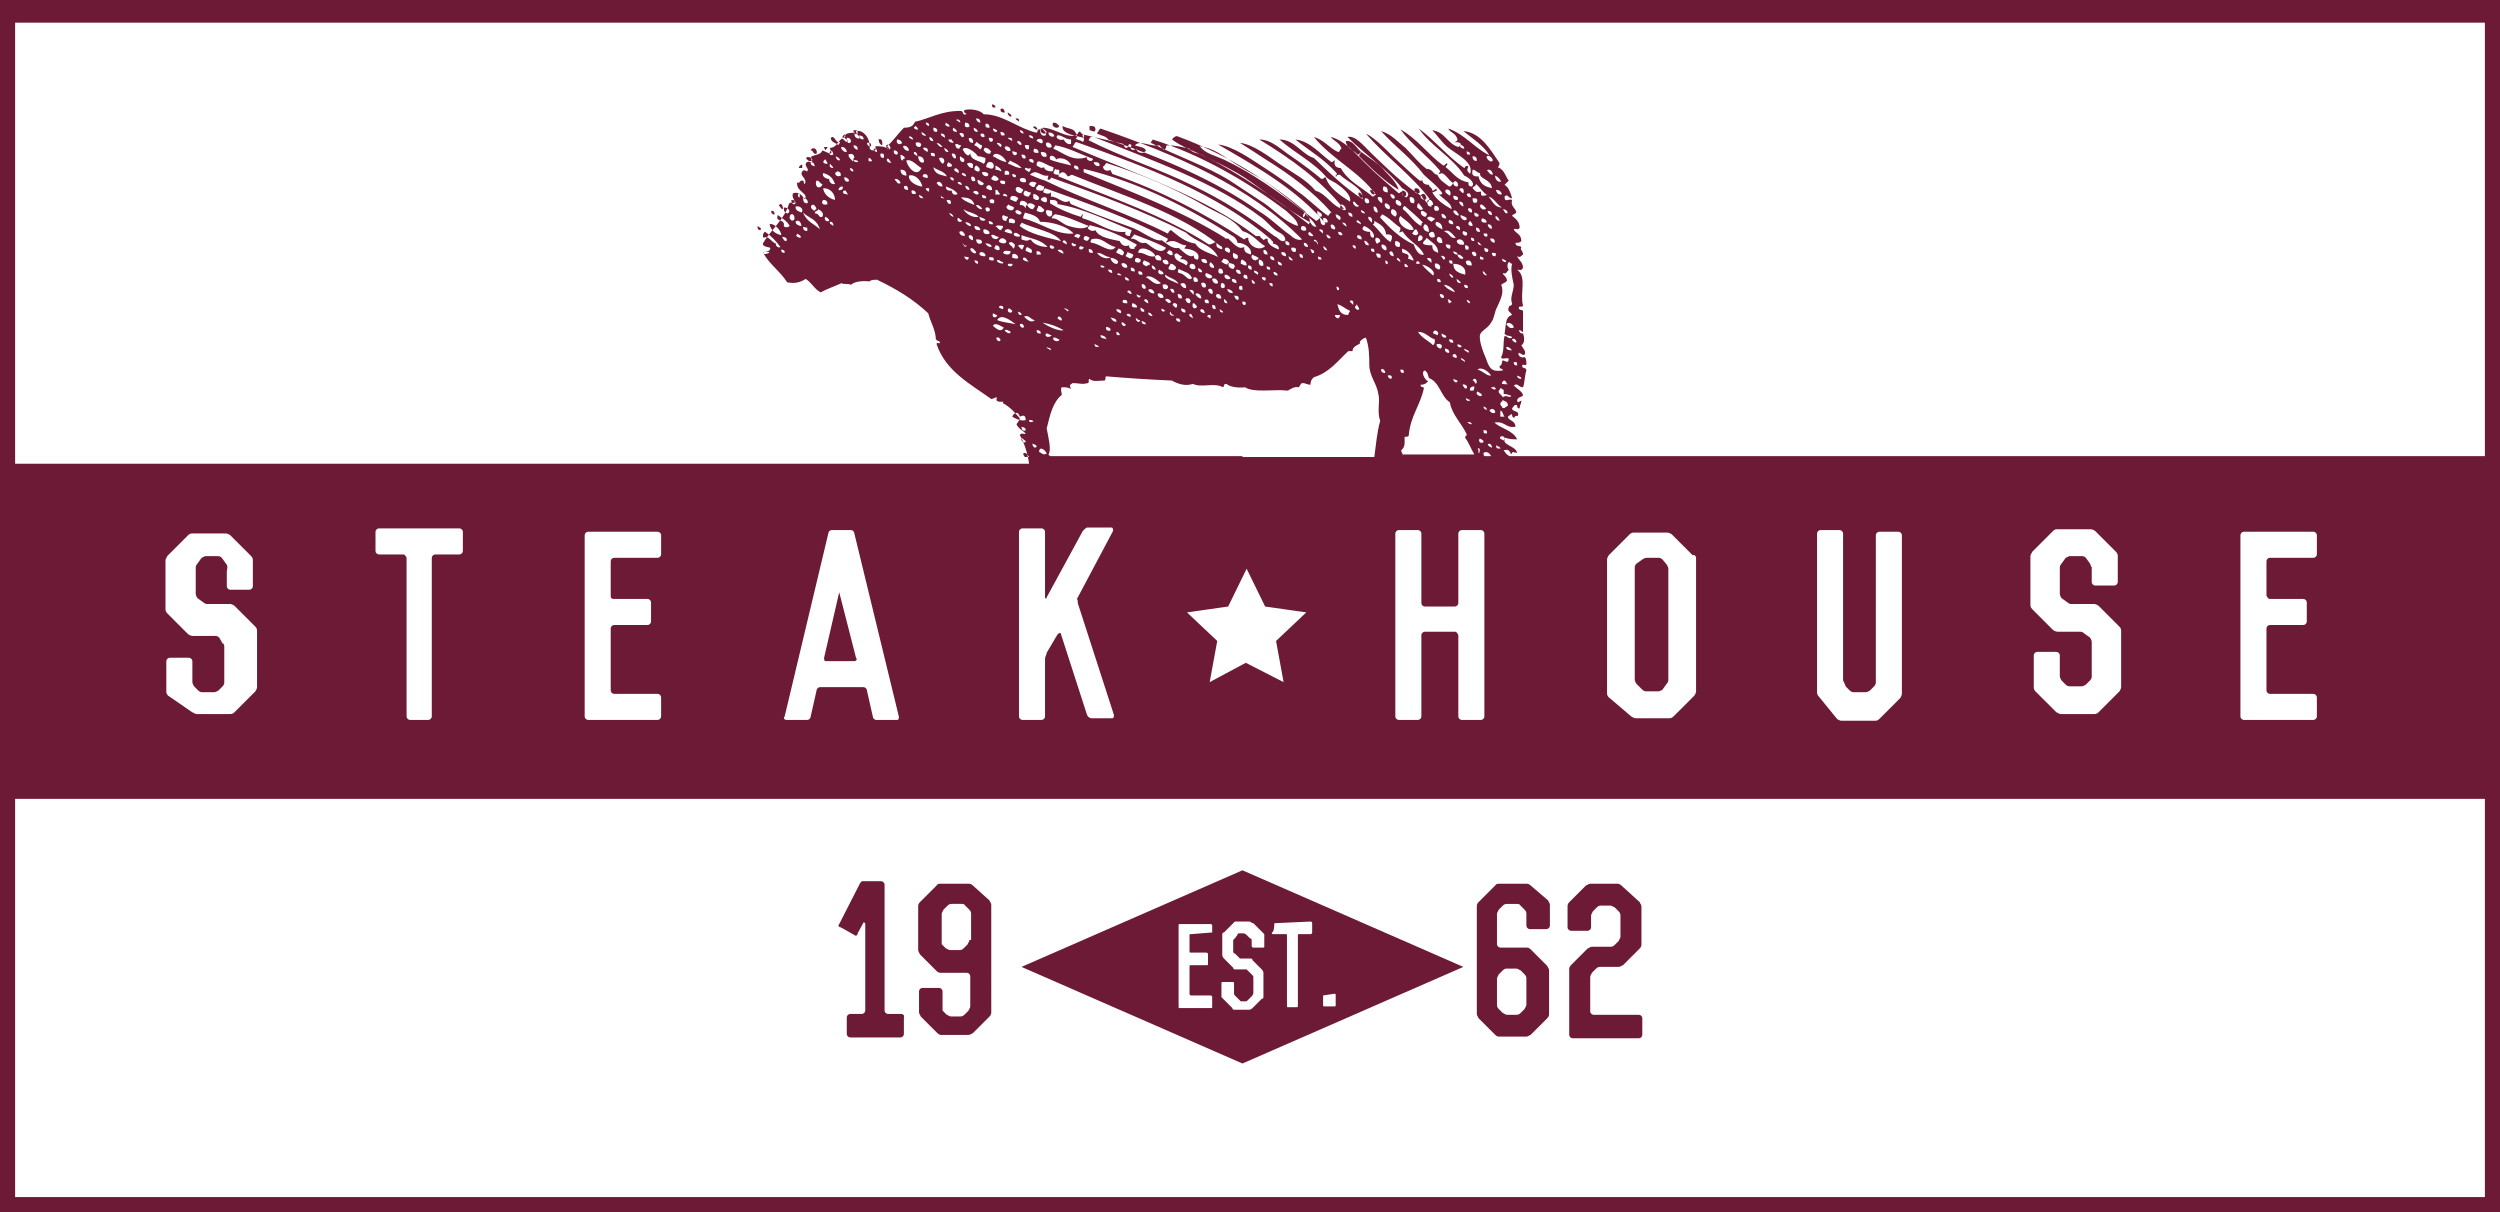 <?xml version="1.0" encoding="utf-8"?>
<!-- Generator: Adobe Illustrator 18.0.0, SVG Export Plug-In . SVG Version: 6.00 Build 0)  -->
<!DOCTYPE svg PUBLIC "-//W3C//DTD SVG 1.1//EN" "http://www.w3.org/Graphics/SVG/1.1/DTD/svg11.dtd">
<svg version="1.1" id="Layer_1" xmlns="http://www.w3.org/2000/svg" xmlns:xlink="http://www.w3.org/1999/xlink" x="0px" y="0px"
	 viewBox="0 138.3 297.6 144.3" enable-background="new 0 138.3 297.6 144.3" xml:space="preserve">
<g>
	<path fill="#6D1A37" d="M121.6,253.4l26.3,11.5l26.3-11.5l-26.3-11.5L121.6,253.4z M144.3,249.3
		C144.3,249.4,144.3,249.4,144.3,249.3l-2.5,0.2c-0.2,0-0.2,0-0.2,0.2v1.8c0,0.2,0,0.2,0.2,0.2h1.8c0,0,0.2,0,0.2,0.2v1.1
		c0,0.2,0,0.2-0.2,0.2h-1.8c-0.2,0-0.2,0-0.2,0.2v3.2c0,0,0,0.2,0.2,0.2h2.3c0,0,0.2,0,0.2,0.2v1.1c0,0.2,0,0.2-0.2,0.2h-3.6
		c-0.2,0-0.2,0-0.2-0.2v-9.6c0-0.2,0-0.2,0.2-0.2h3.6c0,0,0.2,0,0.2,0.2V249.3z M157.5,256.8C157.5,256.6,157.5,256.6,157.5,256.8
		l1.3-0.2c0.2,0,0.2,0,0.2,0.2v1.1c0,0.2,0,0.2-0.2,0.2h-1.1c-0.2,0-0.2,0-0.2-0.2V256.8z M151.7,248.2L151.7,248.2l4.3-0.2
		c0,0,0.2,0,0.2,0.2v1.1c0,0,0,0.2-0.2,0.2h-1.3c-0.2,0-0.2,0-0.2,0.2v8.3c0,0.2,0,0.2-0.2,0.2h-0.9c-0.2,0-0.2,0-0.2-0.2v-8.3
		c0-0.2,0-0.2-0.2-0.2h-1.4c-0.2,0-0.2,0-0.2-0.2C151.7,249.3,151.7,248.2,151.7,248.2z M149.2,248.2l1.1,1.1l0.2,0.2v1.4
		c0,0.2,0,0.2-0.2,0.2h-1.1c0,0-0.2,0-0.2-0.2v-0.7c0,0,0-0.2-0.2-0.2l-0.4-0.4c0,0-0.2-0.2-0.4-0.2h-0.5c0,0-0.2,0-0.2,0.2L147,250
		l-0.2,0.2v1.4c0,0,0,0.2,0.2,0.2l0.4,0.4l0.2,0.2h1.3c0,0,0.2,0,0.2,0.2l1.1,1.1c0,0,0.2,0.2,0.2,0.4v2.9c0,0,0,0.2-0.2,0.2
		l-1.1,1.1c0,0-0.2,0.2-0.4,0.2h-1.8c0,0-0.2,0-0.2-0.2l-1.1-1.1l-0.2-0.2v-1.6c0-0.2,0-0.2,0.2-0.2h1.1c0.2,0,0.2,0,0.2,0.2v1.1
		c0,0.2,0,0.2,0.2,0.4l0.4,0.4l0.2,0.2h0.5c0.2,0,0.2,0,0.4-0.2l0.4-0.4c0,0,0.2-0.2,0.2-0.4v-1.8c0-0.2,0-0.2-0.2-0.4l-0.4-0.4
		l-0.2-0.2H147c0,0-0.2,0-0.2-0.2l-1.1-1.1c0,0-0.2-0.2-0.2-0.4v-2.5c0,0,0-0.2,0.2-0.2l1.1-1.1l0.2-0.2h1.8
		C149,248.2,149.2,248.2,149.2,248.2z"/>
	<path fill="#6D1A37" d="M107.3,259h-1.6c-0.2,0-0.4-0.2-0.4-0.4v-15c0-0.2-0.2-0.4-0.4-0.4h-0.7c-0.2,0-0.4,0-0.5,0H103
		c-0.2,0-0.4,0-0.4,0l-0.2,0.2l-2.5,4.9c-0.2,0.2,0,0.4,0.2,0.4l1.6,0.9c0.2,0.2,0.4,0,0.4-0.2l0.7-1.3c0.2,0,0.2,0.2,0.2,0.2v10.3
		c0,0.2-0.2,0.4-0.4,0.4h-1.4c-0.2,0-0.4,0.2-0.4,0.4v2c0,0.2,0.2,0.4,0.4,0.4h1.4c0.2,0,0.4,0,0.5,0h2c0.2,0,0.4,0,0.5,0h1.6
		c0.2,0,0.4-0.2,0.4-0.4v-2C107.7,259.2,107.5,259,107.3,259z"/>
	<path fill="#6D1A37" d="M115.8,243.7c-0.2-0.2-0.4-0.2-0.5-0.2H112c-0.2,0-0.4,0-0.5,0.2l-2,2c-0.2,0.2-0.2,0.4-0.2,0.5v5.2
		c0,0.2,0.2,0.4,0.2,0.5l2,2c0.2,0.2,0.4,0.2,0.5,0.2h3.1c0.2,0,0.4,0.2,0.4,0.4v3.6c0,0.2-0.2,0.4-0.2,0.5l-0.5,0.5
		c-0.2,0.2-0.4,0.2-0.5,0.2h-1.1c-0.2,0-0.4-0.2-0.5-0.2l-0.5-0.5c0-0.5,0-0.7,0-0.9v-1.4c0-0.2-0.2-0.4-0.4-0.4h-2
		c-0.2,0-0.4,0.2-0.4,0.4v2.5c0,0.2,0.2,0.4,0.2,0.5l2,2c0.2,0.2,0.4,0.2,0.5,0.2h3.2c0.2,0,0.4-0.2,0.5-0.2l2-2
		c0.2-0.2,0.2-0.4,0.2-0.5V246c0-0.2-0.2-0.4-0.2-0.5L115.8,243.7z M115.4,250.2c0,0.2-0.2,0.4-0.2,0.5l-0.5,0.5
		c-0.2,0.2-0.4,0.2-0.5,0.2h-1.1c-0.2,0-0.4-0.2-0.5-0.2l-0.5-0.5c0-0.2,0-0.4,0-0.5v-3.1c0-0.2,0.2-0.4,0.2-0.5l0.5-0.5
		c0.2-0.2,0.4-0.2,0.5-0.2h1.1c0.2,0,0.4,0,0.5,0.2l0.5,0.5c0.2,0.2,0.2,0.4,0.2,0.5v3.1H115.4z"/>
	<path fill="#6D1A37" d="M182.2,243.7c-0.2-0.2-0.4-0.2-0.5-0.2h-3.2c-0.2,0-0.4,0-0.5,0.2l-2,2c-0.2,0.2-0.2,0.4-0.2,0.5V259
		c0,0.2,0.2,0.4,0.2,0.5l2,2c0.2,0.2,0.4,0.2,0.5,0.2h3.2c0.2,0,0.4-0.2,0.5-0.2l2-2c0.2-0.2,0.2-0.4,0.2-0.5v-5.2
		c0-0.2-0.2-0.4-0.2-0.5l-2-2c-0.2-0.2-0.4-0.2-0.5-0.2h-3.1c-0.2,0-0.4-0.2-0.4-0.4v-3.6c0-0.2,0.2-0.4,0.2-0.5l0.5-0.5
		c0.2-0.2,0.4-0.2,0.5-0.2h1.1c0.2,0,0.4,0,0.5,0.2l0.5,0.5c0.2,0.2,0.2,0.4,0.2,0.5v1.4c0,0.2,0.2,0.4,0.4,0.4h2
		c0.2,0,0.4-0.2,0.4-0.4V246c0-0.2-0.2-0.4-0.2-0.5L182.2,243.7z M178.4,254.3l0.5-0.5c0.2-0.2,0.4-0.2,0.5-0.2h1.1
		c0.2,0,0.4,0.2,0.5,0.2l0.5,0.5c0.2,0.2,0.2,0.4,0.2,0.5v3.1c0,0.2-0.2,0.4-0.2,0.5l-0.5,0.5c-0.2,0.2-0.4,0.2-0.5,0.2h-1.1
		c-0.2,0-0.4-0.2-0.5-0.2l-0.5-0.5c-0.2-0.2-0.2-0.4-0.2-0.5v-3.1C178.2,254.7,178.4,254.3,178.4,254.3z"/>
	<path fill="#6D1A37" d="M193,243.7c-0.2-0.2-0.4-0.2-0.5-0.2h-3.2c-0.2,0-0.4,0.2-0.5,0.2l-2,2c-0.2,0.2-0.2,0.4-0.2,0.5v2.5
		c0,0.2,0.2,0.4,0.4,0.4h2c0.2,0,0.4-0.2,0.4-0.4v-1.4c0-0.2,0.2-0.4,0.2-0.5l0.5-0.5c0.2-0.2,0.4-0.2,0.5-0.2h1.1
		c0.2,0,0.4,0.2,0.5,0.2l0.5,0.5c0.2,0.2,0.2,0.4,0.2,0.5v2.5c0,0.2-0.2,0.4-0.2,0.5l-0.5,0.5c-0.2,0.2-0.4,0.2-0.5,0.2h-2.2
		c-0.2,0-0.4,0.2-0.5,0.2l-2,2c-0.2,0.2-0.2,0.4-0.2,0.5v7.8c0,0.2,0.2,0.4,0.4,0.4h7.9c0.2,0,0.4-0.2,0.4-0.4v-2
		c0-0.2-0.2-0.4-0.4-0.4h-5.4c-0.2,0-0.4-0.2-0.4-0.4v-4.1c0-0.2,0.2-0.4,0.2-0.5l0.5-0.5c0.2-0.2,0.4-0.2,0.5-0.2h2.2
		c0.2,0,0.4-0.2,0.5-0.2l2-2c0.2-0.2,0.2-0.4,0.2-0.5v-4.5c0-0.2-0.2-0.4-0.2-0.5L193,243.7z"/>
	<path fill="#6D1A37" d="M197.9,204.9c-0.2-0.2-0.4-0.2-0.5-0.2h-1.4c-0.2,0-0.5,0.2-0.5,0.2l-0.7,0.5c-0.2,0.2-0.2,0.4-0.2,0.5
		v13.3c0,0.2,0.2,0.5,0.2,0.5l0.7,0.7c0.2,0.2,0.4,0.2,0.5,0.2h1.4c0.2,0,0.5-0.2,0.5-0.2l0.5-0.7c0.2-0.2,0.2-0.4,0.2-0.5V206
		c0-0.2-0.2-0.5-0.2-0.5L197.9,204.9z"/>
	<path fill="#6D1A37" d="M99.9,208.8l-1.8,7.8c0,0.2,0,0.4,0.2,0.4h3.4c0.2,0,0.4-0.2,0.2-0.4L99.9,208.8
		C99.9,208.7,99.9,208.7,99.9,208.8z"/>
	<path fill="#6D1A37" d="M0,138.3v144.3h297.6V138.3H0z M295.8,140.1v52.5H179.7c-0.4-0.2-0.5-0.4-0.7-0.7c0.7-0.2,0.7,0.2,0.9,0.5
		c0.2-0.5,0.2-0.2,0.7-0.2c-0.2-0.9-2-0.9-1.4-1.8c0.4,0.2,1.1,0.2,1.4,0.2c-0.5-1.1-2-1.3-2.7-2c1.3-0.2,1.3,0.7,2.5,0.5
		c0-0.7-0.7-0.7-0.9-1.1c0-0.2,0.2-0.2,0.4-0.4c0.2,0,0,0.5,0.4,0.4c0-0.2,0.2-0.2,0.4-0.2c0.2-0.7-0.7-0.4-0.7-0.9
		c0.2-0.2,0.2-0.4,0.5-0.4c0.2,0,0,0.5,0.4,0.4c0-0.4,0.2-0.5,0.2-0.9c-0.2,0-0.4,0.4-0.5,0c0-0.5,0.7-0.4,0.7-0.7
		c-0.2-0.5-0.7-0.7-1.1-1.1c0.5-0.4,0.5,0.2,1.1,0.2c0.2-0.5,0.2-1.4,0.4-2c0-0.4-0.5-0.2-0.5-0.5c0-0.4,0.4,0,0.5-0.2
		c0-0.4,0-0.7-0.2-0.9c-0.4,0.2-0.9-0.2-0.7-0.5c0.2,0,0.5,0.4,0.7,0.2c0.2-0.4-0.2-0.7-0.4-1.1c0.4-0.2,0.4-0.9,0.2-1.4
		c-0.4,0-0.4-0.2-0.5-0.4c0.4,0,0.2,0.2,0.5,0.2c0-1.1,0-1.4,0-2.5c-0.2-0.2-0.5,0-0.5-0.4c0-0.2,0.4,0,0.5-0.2
		c-0.4-1.6,0.5-3.4-0.7-4.3c0.4,0,0.4,0.2,0.7-0.2c0-0.7-0.5-0.9-0.7-1.4c0.4,0.2,0.4,0,0.7-0.2c0-0.5-0.4-0.5-0.2-0.9
		c-0.2-0.2-0.7,0-0.7-0.5c0.4,0,0.5,0,0.7-0.2c0-0.9-0.7-0.9-0.9-1.4c0.2-0.2,0.5,0.2,0.7-0.2c0-0.7-0.5-1.1-0.9-1.4
		c0-0.2,0.5-0.2,0.5-0.5c-0.2-0.5-0.7-0.7-0.5-1.4c-0.4-0.2-0.9,0.4-0.9-0.4c0.4-0.4,0.4,0.2,0.9,0.2c-0.2-0.7-0.4-1.3-0.9-1.6
		c0.2-0.2,0.4-0.4,0.5-0.5c-0.4-0.5-0.5-1.3-1.3-1.6c0.2-0.2,0.2-0.4,0.2-0.5c-1.1-1.6-2.2-3.6-4.3-3.8c1.1,0.9,2.5,1.8,3.1,2.9
		c-1.8-0.9-2.9-2.5-4.9-3.2c0.2,0.5,0.9,0.5,1.1,1.3c0,0.2-0.2,0.2-0.4,0.4c0.2-0.2,1.3,0,0.5,0.5c-1.3-0.4-1.6-1.8-3.1-2
		c0.5,0.5,1.1,1.4,1.8,2c1.1,0.9,3.2,1.8,2.7,3.2c-0.4-0.4-0.4-0.4-0.2-0.9c-0.4-0.2-0.4,0.2-0.5,0.2c-2-1.4-3.4-3.2-5.4-4.7
		c1.3,2,4,3.4,5.4,5.6c0.5,0.2,1.4,0.9,0.9,1.3c-0.4,0-0.4-0.2-0.4-0.5c-1.3-0.2-1.8-1.1-2.7-1.8c0-0.2,0.2-0.2,0.2-0.4
		c-0.2-0.2-0.2,0.2-0.5,0.2c-1.8-1.3-3.1-3.2-5.1-4.3c1.3,1.8,3.2,3.1,4.7,4.9c0.2,0.2-0.4,0.4,0,0.4c0.5-0.4,1.1,0.9,1.6,1.1
		c-0.2,0.2-0.2,0.4-0.5,0.4c-0.5-0.4-1.1-0.7-1.4-1.4c-0.5,0-0.5-0.7-1.3-0.7c-0.9-0.7-1.6-1.6-2.5-2.5c-0.9-0.7-1.6-1.6-2.9-2
		c1.6,1.8,3.6,3.2,5.1,5.2c0.7,0.7,1.6,1.3,2.2,2.2c-0.2,0.4-0.7,0-0.7-0.5c0-0.2-0.2,0.2-0.5,0.2c0-0.4-0.4-0.4-0.4-0.7
		c-0.7,0-0.9-0.4-0.7-0.9c-0.2,0,0.2,0.5-0.4,0.4c-1.1-0.9-2-1.8-3.2-2.9c-1.1-1.1-2.2-2.2-3.2-2.7c2.3,2.7,5.4,4.9,7.6,7.8
		c-0.2,0,0,0.4-0.4,0.4c-0.2-0.4-0.5-0.4-0.5-0.7c-2.2-1.4-4-3.2-6-5.1c-1.1-1.1-2-2.2-2.9-2c2.2,2.2,4.7,3.8,6.5,6.1
		c0.4,0.2,1.1,0.7,0.5,1.1c-0.4-0.2-0.5-0.2-0.5-0.7c-0.2,0-0.2,0.2-0.4,0.2c-1.3-1.1-2.7-2.3-4-3.6c-1.3-1.3-2.5-2.7-4.1-3.1
		c0.4,0.5,1.1,0.7,1.3,1.4c-0.2,0-0.2,0.4-0.4,0.4c-1.1-0.5-1.6-1.4-2.9-1.8c2.2,2.7,5.4,4.1,7.4,6.9c-0.2,0-0.2,0.2-0.4,0.2
		c-1.3-1.1-2.9-1.8-3.8-3.4c-0.4,0-0.9-0.2-0.7-0.9c-0.2,0-0.2,0.2-0.4,0.2c-1.3-0.9-2.5-2.5-4.3-2.7c1.6,1.3,3.4,2.3,4.9,4
		c0.2,0.2-0.4,0.4,0,0.4c0-0.2,0.2-0.2,0.4-0.2c0.9,0.9,2.9,1.6,2.7,2.9c-2.2-1.4-4-3.2-5.8-4.9c-1.4-0.4-2.3-2.2-4.1-2.2
		c1.8,1.6,4.1,2.7,5.6,4.5c0.4,0.4,0.9,0.5,1.4,0.9c0.7,0.5,1.6,1.3,1.4,2c-1.1-0.7-2.5-1.6-2.9-2.9c-0.2,0-0.2,0.2-0.5,0.2
		c-1.1-0.9-2-1.6-3.6-2.7c-1.1-0.7-2.3-2-3.8-2c3.8,2.3,7.4,4.9,10.1,8.3c-1.4-0.2-2-1.8-3.4-2.2c-1.1-1.3-2.5-2-4.3-3.2
		c-1.3-0.9-3.1-2.3-4.7-2.5c1.1,0.7,2.2,1.4,3.1,2c2.9,1.8,5.6,3.8,7.8,6.3c-0.2,0-0.2,0.2-0.4,0.4c-1.3-0.9-2.3-2-3.6-2.9
		c-1.1-0.9-2.7-2-4.1-2.9c-1.4-0.9-3.6-2.5-5.4-2.7c4.7,2.7,9.4,5.4,12.8,9.4c-0.2,0,0,0.2-0.2,0.2c-0.5,0-0.4-0.7-0.5-0.9
		c0,0.2-0.2,0.2-0.4,0.4c-2.2-1.6-4.1-3.4-6.7-5.1c-0.9-0.5-2-1.1-3.1-1.8c-1.4-0.9-2.5-1.8-4.1-2c0.7,0.9,1.8,1.1,2.9,1.6
		c3.4,1.6,6.7,4,9.4,6.1c0.4,0.4,1.1,0.9,0.7,1.6c-4-3.1-8.1-6-12.8-8.3c-0.5-0.2-1.1-0.2-1.4-0.7c-0.9-0.2-1.6-0.4-2.7-0.4
		c-0.2,0.2,0,0.5-0.4,0.5c-0.2-0.2-0.4-0.4-0.5-0.5c-1.1,0.2-2.3-0.7-2.9,0c0.5,0.2,1.3,0.2,1.3,0.7c0,0-0.2,0-0.2,0.2
		c-0.4,0-0.9,0-0.9-0.5c-0.4,0.2-0.5,0.2-0.7,0c0-0.4,0.2-0.4,0-0.5c-0.4-0.2-0.2,0.4-0.5,0.4c-0.4,0-0.2-0.5-0.5-0.5
		c-1.6-0.4-3.1-0.7-4.7-1.1c-0.2,0.2,0.4,0.5,0,0.9c-0.2-0.2-0.5-0.2-0.9-0.4c0.2,0,0.2-0.2,0.2-0.4c-1.3,0.4-2.7-0.9-4.1-0.9
		c0,0.4,0.5,0.4,0.4,0.9c-0.5,0.2-0.7-0.2-0.7-0.7c-0.4,0-0.2,0.2-0.4,0.4c-2.2-0.5-4-2.2-6.3-2.2c-0.4-0.5-1.6-0.7-2.3-0.5
		c-0.2,0.4,0.4,0.4,0.2,0.5c-0.5,0.2-0.2-0.4-0.7-0.4c-2.3,0-3.6,0.9-5.4,1.3c-0.2,0.5-0.5,0.7-1.3,0.7c-0.7,0.7-1.3,1.6-2,2.2
		c0,0,0.4,0.4,0.2,0.4c-0.4-0.4-1.1-0.4-1.6-0.4c0,0.2,0.2,0.5-0.2,0.5c-0.7,0-0.4-0.5-0.5-0.7c0-0.7-0.7-1.8-1.6-1.6
		c0,0.5,0.5,0.5,0.4,0.9c-0.5,0-0.7-0.4-0.5-0.7c-0.5,0-1.1,0-1.3,0.4c0,0.4,0.5,0.4,0.4,0.7c-0.4,0-0.4-0.4-0.7-0.4
		c-0.5,0.4-0.7,1.1-1.4,1.1c0,0.4,0.4,0.5,0,0.7c-0.4-0.2-0.5-0.2-0.9-0.4c-0.2,0.5-0.7,0.5-1.3,0.7c-0.2,0.4,0.2,0.5,0,0.7
		c-0.2,0-0.5-0.2-0.7,0.2c0,0.5,0.4,0.5,0.2,0.9c-0.5-0.2-0.5-0.2-0.7,0.2c0,0.5,0.7,0.7,0.4,1.3c-0.2,0,0-0.5-0.4-0.4
		c-0.2,0-0.2,0.4-0.5,0.2c-0.2,1.1,1.4,1.3,0.9,2c-0.4-0.5-0.7-0.9-1.4-0.7c-0.2,0.5,0.2,0.7,0.2,1.1c-0.2,0.2-0.5-0.2-0.7,0.2
		c-0.5,1.8-2.2,3.1-3.1,4.7c0,0.4,0.7,0.4,0.9,0.5c0,0.5-0.7,0.5-0.9,0.5c0.7,1.4,2,2.2,2.9,3.6c0.9,0.2,1.6,0,2.2-0.4
		c0.7,0.4,1.1,1.3,1.8,1.6c0.7-0.4,1.6-0.7,2.5-1.1c0.2,0.2,0.7,0,1.1,0.2c0.4-0.4,1.4-0.5,2.2-0.4c0.2-0.2,0.5-0.2,0.9-0.2
		c2.3,1.1,4.3,2.3,6.1,4c0.2,0.9,0.9,2,0.9,3.1c0.2,0.2,0.5,0.2,0.5,0.4c-0.2,0.2-0.4-0.2-0.4,0.2c1.1,3.2,4,4.7,6.5,6.5
		c0.2,0,0.4-0.2,0.7-0.2c-0.4,0.7,0.7,0.5,0.9,0.5c-0.2,0-0.2,0-0.2,0.2c0.9,0.5,1.4,1.1,2,1.8c0,0.2-0.2,0.4-0.4,0.7
		c0.2,0.5,0.7,0.7,1.1,1.1c-0.2,0.2-0.5-0.2-0.7,0.2c0.5,0.9,0.9,2,1.1,3.4H1.8v-52.5H295.8z M270.2,209.6h4c0.2,0,0.4,0.2,0.4,0.4
		v2.3c0,0.2-0.2,0.4-0.4,0.4h-4c-0.2,0-0.4,0.2-0.4,0.4v7.4c0,0.2,0.2,0.4,0.4,0.4h5.2c0.2,0,0.4,0.2,0.4,0.4v2.3
		c0,0.2-0.2,0.4-0.4,0.4h-8.3c-0.2,0-0.4-0.2-0.4-0.4v-21.6c0-0.2,0.2-0.4,0.4-0.4h8.3c0.2,0,0.4,0.2,0.4,0.4v2.3
		c0,0.2-0.2,0.4-0.4,0.4h-5.2c-0.2,0-0.4,0.2-0.4,0.4v4.1C269.9,209.4,270,209.6,270.2,209.6z M248.8,205.4l-0.5-0.7
		c-0.2-0.2-0.4-0.2-0.5-0.2h-1.4c-0.2,0-0.4,0.2-0.5,0.2l-0.5,0.7c-0.2,0.2-0.2,0.4-0.2,0.5v3.1c0,0.2,0.2,0.5,0.2,0.5l0.7,0.5
		c0.2,0.2,0.4,0.2,0.5,0.2h2.7c0.2,0,0.5,0.2,0.5,0.2l2.5,2.5c0.2,0.2,0.2,0.4,0.2,0.5v6.7c0,0.2-0.2,0.5-0.2,0.5l-2.5,2.5
		c-0.2,0.2-0.4,0.2-0.5,0.2h-4c-0.2,0-0.4-0.2-0.5-0.2l-2.5-2.5c-0.2-0.2-0.2-0.4-0.2-0.5v-3.8c0-0.2,0.2-0.4,0.4-0.4h2.3
		c0.2,0,0.4,0.2,0.4,0.4v2.5c0,0.2,0.2,0.5,0.2,0.5l0.5,0.5c0.2,0.2,0.4,0.2,0.5,0.2h1.4c0.2,0,0.5-0.2,0.5-0.2l0.5-0.5
		c0.2-0.2,0.2-0.4,0.2-0.5v-4.1c0-0.2-0.2-0.5-0.2-0.5l-0.7-0.5c-0.2-0.2-0.4-0.2-0.5-0.2h-2.7c-0.2,0-0.5-0.2-0.5-0.2l-2.5-2.5
		c-0.2-0.2-0.2-0.4-0.2-0.5v-5.8c0-0.2,0.2-0.4,0.2-0.5l2.5-2.5c0.2-0.2,0.4-0.2,0.5-0.2h4c0.2,0,0.5,0.2,0.5,0.2l2.5,2.5
		c0.2,0.2,0.2,0.4,0.2,0.5v3.1c0,0.2-0.2,0.4-0.4,0.4h-2.3c-0.2,0-0.4-0.2-0.4-0.4v-1.8C248.9,205.8,248.9,205.6,248.8,205.4z
		 M219.7,220l0.5,0.5c0.2,0.2,0.4,0.2,0.5,0.2h1.4c0.2,0,0.5-0.2,0.5-0.2l0.5-0.5c0.2-0.2,0.2-0.4,0.2-0.5V202
		c0-0.2,0.2-0.4,0.4-0.4h2.3c0.2,0,0.4,0.2,0.4,0.4v18.9c0,0.2-0.2,0.5-0.2,0.5l-2.5,2.5c-0.2,0.2-0.4,0.2-0.5,0.2h-4
		c-0.2,0-0.5-0.2-0.5-0.2l-2.2-2.7c-0.2-0.2-0.2-0.4-0.2-0.5v-18.9c0-0.2,0.2-0.4,0.4-0.4h2.3c0.2,0,0.4,0.2,0.4,0.4v17.5
		C219.5,219.5,219.7,219.9,219.7,220z M201.9,204.7v15.9c0,0.2-0.2,0.5-0.2,0.5l-2.5,2.5c-0.2,0.2-0.4,0.2-0.5,0.2h-4
		c-0.2,0-0.5-0.2-0.5-0.2l-2.7-2.3c-0.2-0.2-0.2-0.4-0.2-0.5v-15.9c0-0.2,0.2-0.5,0.2-0.5l2.5-2.5c0.2-0.2,0.4-0.2,0.5-0.2h4
		c0.2,0,0.5,0.2,0.5,0.2l2.5,2.5C201.7,204.3,201.9,204.5,201.9,204.7z M173.2,213.5h-3.6c-0.2,0-0.4,0.2-0.4,0.4v9.7
		c0,0.2-0.2,0.4-0.4,0.4h-2.3c-0.2,0-0.4-0.2-0.4-0.4v-21.8c0-0.2,0.2-0.4,0.4-0.4h2.3c0.2,0,0.4,0.2,0.4,0.4v8.3
		c0,0.2,0.2,0.4,0.4,0.4h3.6c0.2,0,0.4-0.2,0.4-0.4v-8.3c0-0.2,0.2-0.4,0.4-0.4h2.3c0.2,0,0.4,0.2,0.4,0.4v21.8
		c0,0.2-0.2,0.4-0.4,0.4h-2.3c-0.2,0-0.4-0.2-0.4-0.4v-9.7C173.5,213.7,173.4,213.5,173.2,213.5z M152.8,219.5l-4.5-2.3l-4.3,2.3
		l0.9-4.9l-3.6-3.4l4.9-0.7l2.2-4.5l2.2,4.5l4.9,0.7l-3.6,3.4L152.8,219.5z M147.9,192.6h-5.6H125l-0.2-0.2c0.4-0.5,0-2-0.2-3.1
		c0.4-1.6,0.7-3.1,1.8-4c0-0.2-0.2-0.7,0-0.9c0.5,0,0.7,0,1.1,0.2c-0.2-0.4-0.2-0.5,0.2-0.7c0.7,0,1.1,0.2,1.8,0
		c0.2,0,0-0.5,0.2-0.5c0.4,0.4,1.1,0.2,1.8,0.2c0.2-0.2,0-0.5,0.2-0.5c2.3,0.2,5.4,0.4,7.8,0.5c0.7,0.4,1.6,0.7,2.5,0.4
		c1.1,0.5,2.5-0.2,3.6,0.4c0.2-0.2,0-0.4,0.4-0.4c0.4,0.4,1.6,0.5,2.2,0.4c1.1,0.7,3.4,0.2,5.1,0.4c0.4-0.2,0.7-0.5,1.3-0.4
		c0.2-0.2,0.2-0.5,0.5-0.5s0.5,0.2,0.9,0.2c0-0.5,0.2-0.7,0.4-0.9c1.8-0.5,2.9-2,4.1-3.1c0.4,0,0.2,0,0.5,0c0-0.5,0.5-0.7,0.9-0.9
		c-0.2-0.2,0.4-0.7,0.7-0.7c0.4,1.1,0.4,2.3,0.4,3.2c0,1.4,0.9,2.2,1.1,3.6c0.2,0.9-0.2,2,0.2,3.1c-0.4,1.4-0.5,2.9-0.7,4.3H147.9
		L147.9,192.6z M128.3,210.1l4.3,13.3c0,0.2,0,0.4-0.2,0.4h-2.5c-0.2,0-0.4-0.2-0.5-0.4l-3.1-9.6c0-0.2-0.2-0.2-0.4,0l-1.3,2.2
		c0,0.2-0.2,0.5-0.2,0.7v6.9c0,0.2-0.2,0.4-0.4,0.4h-2.3c-0.2,0-0.4-0.2-0.4-0.4v-22c0-0.2,0.2-0.4,0.4-0.4h2.3
		c0.2,0,0.4,0.2,0.4,0.4v7.8c0,0.2,0.2,0.2,0.2,0l4.3-7.9c0.2-0.2,0.4-0.4,0.5-0.4h2.9c0.2,0,0.2,0.2,0.2,0.4l-4.3,8.1
		C128.3,209.7,128.3,209.9,128.3,210.1z M118.7,176.4c0.5-0.9,1.8,0.2,2.2,0.5C120.1,176.7,119.4,176.7,118.7,176.4z M120.3,177.8
		c0,0.4-0.7,0-0.7-0.2C119.8,177.5,120,177.6,120.3,177.8z M118.2,177.1c0.2-0.5,0.9,0,1.3,0.2C119.1,178,118.5,177.3,118.2,177.1z
		 M119.1,178.7c0,0.4-0.5,0.2-0.5-0.2C118.9,178.4,118.9,178.5,119.1,178.7z M113.5,164.1c-0.2,0-0.4-0.2-0.5-0.4
		C113.1,163.6,113.5,163.9,113.5,164.1z M112.7,162.1c0.4,0,0.5,0,0.5,0.4C113.1,162.7,112.7,162.5,112.7,162.1z M113.3,161
		c-0.4,0-0.7,0-0.7-0.5c0.5,0.2,1.1,0.4,1.4,0.9C113.6,161.6,113.3,161.4,113.3,161z M112.4,161.9c-0.4,0-0.4,0-0.4-0.4
		C112,161.8,112.4,161.8,112.4,161.9z M111.5,160.1c0.2-0.4,0.7,0,0.7,0.4C111.7,160.5,111.7,160.3,111.5,160.1z M111.1,158.2
		c0.5,0.4,1.4,0.5,1.6,1.1C112,159.1,111.3,159.1,111.1,158.2z M108.2,159.2c0.7-0.2,1.4,0.5,1.6,1.3
		C109.3,160.5,108.1,160,108.2,159.2z M109.9,161.9c-0.2,0-0.5,0-0.5-0.4C109.7,161.6,109.9,161.8,109.9,161.9z M109,161.4
		c-0.4,0-0.5,0-0.5-0.4C108.6,160.9,109.1,161,109,161.4z M106.8,156.7c-0.4,0-0.4-0.2-0.4-0.5C106.8,156.2,107,156.5,106.8,156.7z
		 M106.8,154.9c0.4,0,0.7,0.4,0.5,0.5C107,155.6,106.6,155.3,106.8,154.9z M107.2,160.1c-0.4,0.2-0.4-0.2-0.7-0.4
		C106.6,159.4,107.2,159.8,107.2,160.1z M107.2,156.7c0.4,0.2,0.5,0.2,0.5,0.5c-0.2,0-0.2,0-0.2,0.2
		C107.2,157.4,107.2,157.1,107.2,156.7z M109.7,154c0.2,0.2,0.5,0.2,0.5,0.5C109.9,154.4,109.7,154.4,109.7,154z M110.4,156.4
		c-0.2-0.2-0.5-0.2-0.5-0.5C110.2,155.8,110.6,156,110.4,156.4z M110,157.6c-0.4,0.2-0.7-0.2-0.7-0.7
		C109.9,156.9,110,157.3,110,157.6z M109.5,155.8c-0.4,0-0.5-0.2-0.5-0.5C109.5,155.1,109.9,155.5,109.5,155.8z M108.8,153.5
		c0.2-0.4,0.4,0,0.5,0.2C109.1,153.8,108.8,153.6,108.8,153.5z M109,156.4c0.2,0.2,0.2,0.4,0.2,0.5c-0.2-0.2-0.5-0.2-0.4-0.5
		C108.8,156.4,109,156.4,109,156.4z M108.2,154.7c0-0.4,0.5,0,0.5,0.2C108.4,154.9,108.4,154.7,108.2,154.7z M108.2,156.2
		c-0.2,0.2-0.7-0.2-0.7-0.5C107.9,155.5,108.2,156,108.2,156.2z M107.9,159.2c-0.4,0-0.7-0.2-0.7-0.7
		C107.7,158.5,107.9,158.7,107.9,159.2z M108.1,160.9c-0.2,0-0.5,0-0.5-0.4C107.9,160.3,108.1,160.5,108.1,160.9z M107.9,157.4
		c0.7-0.2,1.3,0.7,1.8,0.9C109.1,159.6,107.9,158,107.9,157.4z M109.9,159.1c0.2-0.2,0.7,0,0.5,0.4
		C110,159.4,109.7,159.4,109.9,159.1z M110.6,160.7c0,0.2,0,0.2,0,0.4c-0.2,0-0.4-0.2-0.4-0.4C110.2,160.7,110.4,160.7,110.6,160.7z
		 M110.2,152.9c0.4,0,0.4,0.2,0.4,0.4C110.4,153.3,110.2,153.1,110.2,152.9z M111.1,155.1c-0.4,0-0.4-0.2-0.5-0.4
		C110.8,154.5,111.1,154.9,111.1,155.1z M110.8,156.5c0.4,0,0.5,0,0.5,0.4C110.9,156.9,110.8,156.9,110.8,156.5z M150.3,164.3
		c0.5,0.4,0.9,0.9,1.4,1.3c0.4,0.4,1.3,0.5,1.3,1.3c-0.5,0.4-0.9-0.4-1.3-0.5c-2.9-2.2-6.1-4.3-9.7-6c-4-2-8.5-3.4-12.4-5.4
		c0-0.2,0.2-0.2,0.2-0.4c0.2,0,0.2,0,0.4,0C136.9,157.3,144.7,160,150.3,164.3z M129.7,153.8c0-0.2,0-0.4,0-0.5c0.4,0,0.7,0,0.7,0.4
		C130.4,154.2,129.9,153.8,129.7,153.8z M155.1,164.1c0,0.2,0.4-0.2,0.2-0.4c0.5,0.5,1.1,0.9,1.4,1.6c-0.4,0-0.5-0.2-0.7-0.5
		c-2.9-1.6-5.2-3.6-7.9-5.4c-1.4-0.9-2.9-1.6-4.3-2.3c-1.4-0.7-3.1-1.3-4.3-2.2c0.2,0,0-0.2,0.2-0.2c0,0,0.2-0.2,0.4-0.2
		c6,2.2,11,5.4,15.3,9C155.3,163.7,155.1,163.7,155.1,164.1z M161.6,156.7c-0.4-0.5-1.3-0.7-1.4-1.6c0.9-0.2,1.4,1.1,2,1.4
		c0.9,0.7,2,1.3,2.7,2.2c0.5,0.5,1.4,1.4,1.6,2.2c-1.8-1.1-3.2-2.5-4.7-4c0-0.4,0.2-0.2,0.2-0.5C162,156.4,161.8,156.7,161.6,156.7z
		 M169.4,164.8c-0.2,0-0.2,0.2-0.2,0.4c-0.9-0.4-1.4-1.4-2.2-2c0-0.2,0-0.2,0.2-0.4C167.9,163.4,168.7,164.1,169.4,164.8z
		 M167.8,161.8c0.5-0.2,0.7,0.4,0.5,0.7C167.9,162.5,167.8,162.3,167.8,161.8z M172.8,163.2c-0.9-0.5-1.8-1.1-2.3-2
		c0.2,0,0.4-0.2,0.5-0.2C171.4,161.9,172.8,162.3,172.8,163.2z M172.1,160.9c0.5-0.2,0.7,0.4,0.5,0.7
		C172.3,161.4,171.9,161.2,172.1,160.9z M175.3,158.5c0.4,0,0.5,0.4,0.9,0.4c-0.2,0.7,1.3,0.7,1.4,1.8c-0.9-0.2-1.4-0.5-1.6-1.4
		c-0.4,0-0.5,0-0.7-0.2C175.2,158.7,175.3,158.7,175.3,158.5z M175.3,156.9c0.4,0,0.5,0.2,0.5,0.5
		C175.7,157.6,175.2,157.3,175.3,156.9z M179.3,169.5c-0.4,0-0.5-0.2-0.5-0.4C178.9,169.2,179.3,169.2,179.3,169.5z M178.9,163.2
		c0.4,0,0.7,0.4,0.5,0.5C179.1,163.7,179.1,163.4,178.9,163.2z M178.9,170.8c0.4,0.2,0.5-0.2,0.7-0.4c-0.2-0.2-0.2-0.7,0-0.9
		c0.2,0,0.2,0.2,0.4,0.2c-0.2,0.7,0,1.6,0.2,2.5c0,0.7-0.5,1.6-0.2,2.2c0,0.4-0.4,0.2-0.4,0.5c-0.2,0.5,0.2,0.5,0.4,0.9
		c-0.9,0.2-0.7,1.4-0.9,2.2c0.2,0.4,0.9,0.2,0.9,0.5c-0.5,0.2-0.5-0.2-0.9-0.2c-0.2,0.7,0,1.8-0.4,2.5c0,0.4,0.7,0,0.9,0.2
		c0,0.7-0.5,0.2-0.7,0.2c-0.2,0.2,0,0.5-0.4,0.7c0,0.4,0.4,0.2,0.4,0.5c-1.3,0.2-1.6-0.2-2-1.4c-0.4-0.9-0.9-2.3-0.7-2.9
		c0.2-0.5,0.9-0.7,1.3-1.4c0.4-0.5,0.4-1.3,0.7-1.8c0.4-0.9,0.9-1.8,0.5-2.7c0.2-0.2,0.5-0.2,0.7-0.5
		C179.3,171.1,178.9,171.1,178.9,170.8z M180.2,181.4c0.4,0,0.4,0,0.4,0.4C180.4,181.8,180.2,181.8,180.2,181.4z M181.1,183.4
		c-0.4,0-0.5-0.2-0.5-0.4C180.7,183.1,181.1,183.1,181.1,183.4z M180,178.7c0.2-0.2,0.4,0,0.5,0.2C180.6,179.3,180,178.9,180,178.7z
		 M179.3,176.9c0.2-0.4,0.9,0,0.9,0.4C179.7,177.5,179.5,177.1,179.3,176.9z M178.8,186.8c0-0.2-0.2-0.2-0.2-0.4
		c0-0.4,0.4-0.2,0.2-0.5c0.4,0.2,0.7,0.2,0.7,0.7C179.1,186.8,179.1,187,178.8,186.8z M179.1,187.9c-0.2,0-0.4,0-0.5,0
		c0-0.2,0-0.5,0-0.7C178.9,187.2,178.9,187.7,179.1,187.9z M178.9,185.6c-0.2-0.4-0.5-0.4-0.5-0.7c0-0.2,0.2-0.2,0.2-0.4
		c0.2,0,0.2,0.2,0.4,0.2c0,0.2,0,0.4,0,0.5c0.5,0,0.7,0.2,0.9,0.2C179.8,185.8,179.3,185.2,178.9,185.6z M178.8,184
		c0-0.2,0-0.2,0.2-0.4c0.4,0,0.2,0.4,0.5,0.4C179.5,184.1,178.9,184,178.8,184z M179.3,179.6c0.4,0,0.5,0.2,0.7,0.4
		C179.7,180,179.3,180,179.3,179.6z M178.6,191.7c-0.4,0-0.5,0-0.5-0.4C178.4,191.5,178.6,191.5,178.6,191.7z M178.6,190.3
		c0.2-0.2,0.7,0,0.5,0.5C178.9,190.6,178.4,190.6,178.6,190.3z M176.8,192.6c-0.2,0-0.2-0.2-0.2-0.4c0.4-0.2,0.7,0,0.9,0.4H176.8z
		 M166.9,168.3c0-0.2,0-0.2,0-0.4c0.7,0.2,1.1,0.7,1.4,1.4c-0.4,0-0.4-0.2-0.7-0.2C167.9,168.4,167.2,168.6,166.9,168.3z
		 M167.6,170.1c-0.4,0-0.4,0-0.4-0.4C167.4,169.7,167.6,169.9,167.6,170.1z M162.2,165.6c0-0.2,0-0.2,0.2-0.4
		c0.5,0.2,1.4,0.9,1.1,1.4c-0.4,0-0.4-0.4-0.4-0.7C162.5,165.9,162.3,165.7,162.2,165.6z M162.9,167.5c-0.4,0-0.4-0.2-0.5-0.5
		C162.5,166.8,163.1,167.4,162.9,167.5z M163.6,168.3c-0.4,0-0.4-0.2-0.4-0.4C163.6,167.9,163.6,167.9,163.6,168.3z M163.4,165
		c0.2,0,0.2-0.2,0.2-0.4c0.7,0.4,1.3,0.7,1.4,1.6c0.4,0,0.5,0,0.7,0.2c0,0.2,0,0.5-0.2,0.7C164.7,166.6,164.2,165.7,163.4,165z
		 M165.4,168.3c0.2-0.2,0.5,0,0.5,0.5C165.6,168.8,165.4,168.6,165.4,168.3z M165.6,183.4c-0.2,0-0.4-0.2-0.4-0.4
		C165.6,182.9,165.8,183.1,165.6,183.4z M164.9,182.7c-0.4,0-0.5-0.2-0.5-0.4C164.5,182.1,164.9,182.3,164.9,182.7z M164.5,167.4
		c0.4,0,0.7,0.4,0.5,0.7C164.7,168.1,164.3,167.7,164.5,167.4z M164.9,169.3C165.6,169.5,164.9,170.2,164.9,169.3L164.9,169.3z
		 M163.8,166.6c0.4,0,0.5,0.2,0.5,0.5c-0.2,0-0.2,0.2-0.4,0.2C163.8,167.2,163.6,166.8,163.8,166.6z M164.3,169
		c-0.4,0-0.4-0.2-0.5-0.5C164.2,168.4,164.5,168.6,164.3,169z M166.1,167c0.4,0,0.7,0.2,0.5,0.7C166.1,167.7,166,167.5,166.1,167z
		 M166.7,169.5c-0.2-0.2-0.5-0.2-0.4-0.5C166.5,169,166.7,169.2,166.7,169.5z M166.7,182.3c0.4,0,0.4,0,0.4,0.4
		C166.9,182.7,166.7,182.7,166.7,182.3z M168.3,167.4c-1.6-0.7-2.9-2-4-3.2c0-0.2,0.2-0.2,0.2-0.4c0.9,0.4,1.4,1.1,2.2,1.6
		c0,0.2,0,0.5-0.2,0.5c0.2,0.2,0.4-0.2,0.5,0c0.7,1.1,2,1.6,2.5,2.7C169,168.8,168.5,168.1,168.3,167.4z M164.7,160.5
		c0.4,0,0.5,0.2,0.5,0.7C164.7,161.2,164.5,160.9,164.7,160.5z M165.4,163.2c-0.4,0-0.7-0.4-0.5-0.7
		C165.2,162.5,165.6,162.8,165.4,163.2z M166,161.9c-0.2,0.2-0.5-0.2-0.5-0.5C166,161.4,166.1,161.8,166,161.9z M166.1,164.1
		c-0.4-0.2-0.7-0.5-0.4-0.9C166.1,163.2,166.5,163.7,166.1,164.1z M168.1,166.1c0.2-0.2,0.2-0.5,0.5-0.5c0.2,0.4,0.4,0.5,0,0.7
		C168.5,166.3,168.3,166.3,168.1,166.1z M169,166.3c0.5,0,0.5,0.7-0.2,0.7C168.8,166.6,168.8,166.5,169,166.3z M177.9,167.2
		c-0.2,0-0.5-0.2-0.5-0.5C177.9,166.6,178,167,177.9,167.2z M178,168.8c-0.2,0-0.4,0-0.4-0.4C178,168.4,178.2,168.4,178,168.8z
		 M177.1,165c0.4,0,0.5,0.2,0.5,0.5C177.5,165.6,177.1,165.4,177.1,165z M177.1,163.4c0.4,0,0.5,0.2,0.5,0.5
		C177.3,163.9,177.1,163.7,177.1,163.4z M177.1,168.3c-0.4,0-0.4-0.2-0.4-0.5C177,167.9,177.3,167.9,177.1,168.3z M177,189.9
		c-0.4,0-0.4,0-0.4-0.4C176.8,189.5,177.1,189.5,177,189.9z M176.6,186.7c0.2,0,0.4,0.2,0.4,0.4C176.6,187,176.6,186.8,176.6,186.7z
		 M175.9,182.3c0.4-0.4,1.3,0.2,1.6,0.7C177,183.1,176.6,182.5,175.9,182.3z M175.3,161.9c0.4,0,0.7,0,0.5,0.5
		C175.5,162.5,175.3,162.5,175.3,161.9z M175.9,164.1c-0.4,0-0.4-0.2-0.4-0.5C175.9,163.7,176.2,163.9,175.9,164.1z M175.5,167
		c-0.4,0-0.4-0.2-0.4-0.4C175.3,166.6,175.5,166.6,175.5,167z M175.7,168.8c-0.4,0-0.4-0.2-0.5-0.4
		C175.3,168.1,175.9,168.3,175.7,168.8z M175.7,165.4c0.4,0,0.4,0.2,0.5,0.5C175.9,165.9,175.7,165.9,175.7,165.4z M176.4,167.5
		c-0.4,0-0.5-0.2-0.5-0.4C176.2,167.2,176.2,167.4,176.4,167.5z M176.2,168.8c0.2,0.2,0.4,0,0.4,0.4
		C176.2,169.2,176.1,169.2,176.2,168.8z M176.4,164.3c0.4,0,0.7,0.4,0.5,0.5C176.6,164.8,176.2,164.8,176.4,164.3z M177,171
		c0,0.2-0.5,0-0.5-0.4C176.8,170.6,176.8,171,177,171z M176.6,166.1c0.2,0,0.2,0,0.4,0C177.3,166.6,176.6,166.6,176.6,166.1z
		 M176.2,162.7c0.2-0.2,0.5,0.2,0.7,0.4C176.8,163.4,176.1,163.2,176.2,162.7z M176.4,161.6c-0.2-0.2,0-0.5-0.2-0.5
		c-0.5,0.2-0.7-0.2-0.9-0.4c0-0.2,0.4-0.2,0.4-0.5c0.5,0.4,0.7,0.9,1.3,1.3C176.8,161.6,176.6,161.6,176.4,161.6z M175.3,165.2
		c-0.2,0-0.4,0-0.5-0.2c0-0.2,0-0.2,0.2-0.4C175.2,164.8,175.3,165,175.3,165.2z M175.2,169.9c-0.4,0-0.7,0-0.7-0.5
		C174.8,169.2,175.2,169.3,175.2,169.9z M174.6,174c0.2,0,0.4,0.2,0.4,0.4C174.8,174.4,174.6,174.2,174.6,174z M174.8,180.3
		c-0.2-0.2-0.5-0.2-0.5-0.5C174.6,180,175,180,174.8,180.3z M174.3,172.2c0.4,0,0.5,0.2,0.4,0.4
		C174.3,172.6,174.3,172.4,174.3,172.2z M174.4,167.5c0.4,0,0.5,0.2,0.4,0.5C174.4,168.1,174.4,167.9,174.4,167.5z M174.4,171
		c-0.7-0.2-1.4-0.4-1.4-1.3C173.9,169.7,174.6,170.2,174.4,171z M173.9,172c-0.4,0-0.5-0.2-0.5-0.5
		C173.7,171.7,173.9,171.9,173.9,172z M171.5,171.9c-0.2,0-0.5,0-0.4-0.4C171.5,171.5,171.5,171.7,171.5,171.9z M170.8,169.7
		c0.4-0.2,0.9,0.4,0.5,0.7C170.8,170.2,170.8,170.1,170.8,169.7z M171.2,166.5c0.4,0,0.5,0.4,0.5,0.7
		C171.2,167.4,170.8,166.8,171.2,166.5z M171.9,169.2c-0.2,0-0.2-0.4-0.4-0.4C171.7,168.6,172.3,169,171.9,169.2z M172.5,169.3
		c0.4,0,0.4,0,0.4,0.4C172.5,169.7,172.5,169.5,172.5,169.3z M173,171.3c-0.2,0.2-0.4-0.2-0.5-0.4C172.5,170.8,173,171.1,173,171.3z
		 M172.1,167.4c0.4,0,0.7,0,0.5,0.5C172.3,167.9,172.1,167.7,172.1,167.4z M173.2,173.1c-0.5-0.2-1.1-0.5-1.3-0.9
		C172.3,172.2,173,172.6,173.2,173.1z M173.5,168.6c0.4,0,0.5,0.2,0.7,0.4C174.1,169.3,173.5,169,173.5,168.6z M173.4,167
		c0.2-0.4,0.9-0.2,0.9,0.4C173.9,167.5,173.5,167.4,173.4,167z M173.4,165.2c0.4,0,0.4,0.2,0.4,0.5
		C173.5,165.6,173.2,165.4,173.4,165.2z M173.5,168.6c-0.4,0-0.5-0.2-0.5-0.4C173.2,168.3,173.5,168.3,173.5,168.6z M171.9,165.9
		c0.5-0.5,1.1,0.4,1.4,0.7C172.6,166.8,172.5,165.9,171.9,165.9z M172.1,164.3c-0.4,0-0.5-0.2-0.5-0.5
		C171.7,163.6,172.3,164.1,172.1,164.3z M171.7,165.6c-0.4-0.2-1.1-0.5-0.7-0.9C171.4,164.8,171.7,165,171.7,165.6z M170.8,162.8
		c0.4,0,0.5,0.2,0.5,0.5C170.8,163.6,170.6,163.2,170.8,162.8z M170.8,164.3c0,0.2-0.2,0.2-0.4,0.4c-0.2-0.2-0.5-0.2-0.5-0.5
		C170.3,163.9,170.6,164.3,170.8,164.3z M170.8,166.5c-0.4,0.2-0.7,0-0.7-0.4C170.5,165.7,170.8,165.9,170.8,166.5z M171.2,168.4
		c-0.4-0.2-0.7-0.2-0.7-0.9c-0.4,0-0.9,0-1.1-0.2c0-0.4,0.4-0.4,0.4-0.7C170.5,167.2,171.2,167.5,171.2,168.4z M170.6,171.1
		c-0.4-0.4-0.9-0.7-1.3-1.3C169.9,169.9,171,170.6,170.6,171.1z M169.9,169c0.2,0,0.4,0,0.5,0.2c0,0.2,0,0.2,0,0.4
		C170.1,169.3,169.9,169.3,169.9,169z M169,169.7c-0.2,0-0.2,0-0.4,0C168.5,169.3,169,169.3,169,169.7z M170.8,178.7
		c0,0.4,0,0.5-0.2,0.7c-0.5-0.5-1.4-0.9-1.8-1.6C169.7,177.8,170.1,178.5,170.8,178.7z M170.6,178c0-0.7,0.9-0.2,0.5,0.2
		C171,178.2,170.8,178,170.6,178z M171.5,179.8c-0.2,0-0.5-0.2-0.5-0.5C171.4,179.1,171.9,179.4,171.5,179.8z M171.4,173.3
		c0.4,0,0.5,0.2,0.5,0.4C171.7,173.9,171.4,173.7,171.4,173.3z M172.1,178.5c-0.4,0-0.5-0.2-0.5-0.5
		C171.9,178.2,172.3,178.2,172.1,178.5z M172.5,180.3c-0.4,0-0.5-0.2-0.5-0.5C172.3,179.8,172.6,180,172.5,180.3z M172.3,174
		c0.2-0.2,0.4,0.2,0.5,0.2c0,0.2-0.2,0-0.2,0.2C172.3,174.4,172.5,174,172.3,174z M173,179.1c-0.2,0-0.5,0-0.5-0.4
		C172.8,178.7,173,178.7,173,179.1z M173.4,180.9c-0.4,0-0.4-0.2-0.5-0.2C173,180.2,173.5,180.5,173.4,180.9z M173.5,183.6
		c0,0.4-0.5,0.2-0.5-0.2C173.4,183.6,173.5,183.6,173.5,183.6z M173.5,179.3c0.4,0,0.4,0.2,0.5,0.2
		C173.9,179.8,173.4,179.6,173.5,179.3z M174.4,181.4c-0.2-0.2-0.5-0.2-0.5-0.5C174.3,181.1,174.4,181.2,174.4,181.4z M174.6,184.5
		c-0.2,0.2-0.4-0.2-0.5-0.4C174.1,184,174.8,184.1,174.6,184.5z M175,185.9c0,0.2-0.5,0.2-0.5-0.2
		C174.8,185.8,174.8,185.9,175,185.9z M175.2,188.8c-0.4,0-0.4-0.2-0.5-0.2C174.6,188.5,175.2,188.5,175.2,188.8z M175,184.5
		c0.2-0.2,0.4-0.2,0.5-0.2c0,0.2,0,0.5-0.2,0.5c-0.2,0-0.2,0-0.4,0C175,184.9,175,184.7,175,184.5z M175.3,183.6
		c0.2-0.5,0.7,0,0.4,0.4C175.5,183.8,175.5,183.6,175.3,183.6z M175.9,184.9c0.2,0.2,0.5,0.2,0.5,0.5
		C176.2,185.6,175.5,185.2,175.9,184.9z M176.6,190.8c0,0.4-0.7,0.2-0.5-0.2C176.1,190.4,176.4,190.6,176.6,190.8z M175.9,191.7
		c0.4-0.2,0.2,0.5,0.2,0.5C175.9,192.4,176.1,191.9,175.9,191.7z M177.1,191.2c0.2-0.2,0.5,0,0.5,0.4
		C177.3,191.5,177.1,191.3,177.1,191.2z M177.3,187.2c0.2-0.4,0.7-0.2,0.7,0.2C177.7,187.6,177.5,187.4,177.3,187.2z M177.5,184.5
		c0-0.2,0.2,0,0.4-0.2c0,0.2,0,0.2,0.2,0.2C177.9,184.9,177.7,184.5,177.5,184.5z M178,164.1c0.2-0.2,0.4,0.2,0.5,0.4
		C178.6,164.7,178,164.5,178,164.1z M178.8,161.4c-0.4,0.2-0.7-0.2-0.7-0.5C178.4,160.9,178.6,161,178.8,161.4z M178,159.2
		c0.4,0.2,0.5,0.4,0.7,0.7C178.2,160.1,177.9,159.4,178,159.2z M178.8,163c-0.9,0-1.1-0.7-1.6-1.3
		C177.9,161.9,178.2,162.7,178.8,163z M177,156.9c0.2-0.2,0.7,0.2,0.7,0.5C177.5,157.8,176.8,157.1,177,156.9z M177.7,159.1
		c-0.4,0-0.5-0.4-0.7-0.5C177.3,158.3,177.7,158.7,177.7,159.1z M175.2,163.6c-0.4,0-0.5-0.4-0.4-0.5
		C175.2,163,175.3,163.4,175.2,163.6z M174.6,161.4c0.4-0.2,0.4,0,0.5,0.2C175.2,161.9,174.6,161.8,174.6,161.4z M174.6,166.3
		c-0.2,0.2-0.7-0.2-0.4-0.5C174.4,165.9,174.8,165.9,174.6,166.3z M173.9,163.9c0.4,0.2,0.7,0.2,0.7,0.5
		C174.3,164.8,173.7,164.1,173.9,163.9z M173.7,162.3c0.4,0,0.5,0.2,0.5,0.5C174.3,163,173.7,162.7,173.7,162.3z M173.7,160.9
		c0.2-0.4,0.7-0.2,0.5,0.4C173.9,161.2,173.9,161,173.7,160.9z M173.7,163.9c-0.2,0.2-0.7-0.2-0.7-0.5
		C173.4,163.2,173.5,163.7,173.7,163.9z M173,161.6c0.4,0,0.7,0.2,0.5,0.5C173.2,162.1,173,162.1,173,161.6z M173.5,160.5
		c-0.4,0-0.5-0.2-0.5-0.5C173.4,159.6,173.7,160.3,173.5,160.5z M173,165c-0.4,0-0.7-0.2-0.5-0.5C172.6,164.5,173,164.5,173,165z
		 M170.6,162.7c-0.2,0-0.2,0-0.2,0.2c-0.4,0-0.5-0.2-0.5-0.7C170.3,161.9,170.6,162.3,170.6,162.7z M170.1,165.9
		c-0.5,0-0.9-0.5-0.5-0.9C169.9,165,170.1,165.4,170.1,165.9z M169.7,164.1c-0.4,0-0.7-0.4-0.5-0.7c0.4,0,0.4,0.2,0.5,0.2
		C169.9,163.7,169.9,163.9,169.7,164.1z M169.6,162.1c-1.1-0.2,0-1.4,0.2-0.2C169.7,162.1,169.6,162.1,169.6,162.1z M169.4,163.2
		c-0.4,0.2-0.4,0-0.7-0.2c0-0.2,0-0.5,0.2-0.5C169,162.7,169.2,162.8,169.4,163.2z M168.5,160.7c0.4,0,0.5,0.2,0.5,0.5
		C168.7,161.6,168.1,161,168.5,160.7z M166.9,161c0.4,0,0.5,0.2,0.5,0.5C167.2,161.9,166.9,161.6,166.9,161z M168.3,165.6
		c-0.5,0.4-2.3-0.7-1.6-1.6C167.2,164.5,167.9,164.8,168.3,165.6z M166.7,162.8c-0.4,0-0.7-0.4-0.5-0.7
		C166.7,162.1,167,162.7,166.7,162.8z M164,161.8c0.4-0.2,0.7,0.2,0.5,0.7C164.2,162.3,164,162.1,164,161.8z M164,163.6
		c-0.4,0-0.5-0.4-0.5-0.7C163.8,162.8,164,163.2,164,163.6z M163.6,161.4c-0.2,0.2-0.5-0.2-0.5-0.5
		C163.4,160.9,163.8,161.2,163.6,161.4z M163.3,164.8c-0.2-0.2-0.5-0.4-0.4-0.7C163.3,164.1,163.4,164.5,163.3,164.8z M162.5,161.9
		c0.4,0,0.5,0.2,0.5,0.5C162.7,162.7,162.3,162.3,162.5,161.9z M162.5,163.7c-0.4,0-0.5-0.2-0.5-0.4
		C162.3,163.4,162.5,163.6,162.5,163.7z M161.8,175.1c-0.2,0.2-0.4,0-0.5-0.2c0-0.2,0.2-0.2,0.2-0.4
		C161.6,174.8,161.8,174.9,161.8,175.1z M161.6,164.5c0.2,0.2,0.4,0.2,0.4,0.5C161.6,164.8,161.3,164.7,161.6,164.5z M161.6,166.3
		c0.4,0,0.5,0.2,0.5,0.5C161.8,166.8,161.4,166.6,161.6,166.3z M162.2,161.8c-0.2,0.2-0.5-0.2-0.5-0.5
		C161.8,161,162.3,161.6,162.2,161.8z M161.8,162.8c-0.4,0.4-0.9-0.4-0.7-0.5C161.4,162.3,161.4,162.7,161.8,162.8z M161.4,167.9
		c-0.2,0-0.4-0.2-0.4-0.4C161.3,167.5,161.4,167.5,161.4,167.9z M161.1,174.6c-0.2-0.2-0.5-0.4-0.4-0.5
		C161.1,174,161.1,174.2,161.1,174.6z M160.5,163.6c0.4,0,0.5,0.2,0.5,0.5C160.7,164.1,160.5,163.9,160.5,163.6z M160.7,175.3
		c0,0.2-0.2,0.2-0.2,0.5c-0.9,0-1.1-0.5-1.3-1.3C160,174.8,160.2,175.1,160.7,175.3z M159.5,175.8c0,0.2,0,0.2-0.2,0.4
		c-0.2,0-0.4-0.2-0.4-0.4C159.1,175.8,159.3,175.8,159.5,175.8z M159.1,172.4C159.8,172.6,159.1,173.3,159.1,172.4L159.1,172.4z
		 M159.3,165.9c0.4,0,0.5,0.2,0.5,0.4C159.5,166.3,159.3,166.3,159.3,165.9z M159.8,164.8c0.4,0,0.4,0.2,0.5,0.4
		C160.4,165.4,159.8,165,159.8,164.8z M159.5,163c0-0.2,0.2-0.2,0.2-0.4c0.4,0.2,0.5,0.4,0.5,0.7C159.8,163.4,159.6,163,159.5,163z
		 M159.5,164.5c-0.4-0.2-0.5-0.4-0.5-0.7C159.3,163.9,159.8,164.1,159.5,164.5z M158.9,165.6c-0.4,0-0.5-0.2-0.5-0.5
		C158.6,164.8,159.1,165.4,158.9,165.6z M158.4,166.6c-0.2,0.2-0.5,0-0.5-0.4C158.2,166.3,158.4,166.5,158.4,166.6z M157.5,164.3
		c0.2-0.2,0.7,0.2,0.5,0.5C157.7,164.8,157.5,164.7,157.5,164.3z M158,168.1c-0.4,0-0.4-0.2-0.5-0.5
		C157.7,167.7,157.8,167.7,158,168.1z M157.1,165.6c0.4,0,0.4,0.2,0.4,0.5C157.3,165.9,156.9,165.7,157.1,165.6z M157.3,169.2
		c-0.4,0-0.4,0-0.4-0.4C157.1,169,157.3,168.8,157.3,169.2z M156.4,167c0-0.4,0.5,0,0.5,0.4C156.8,167.4,156.8,167,156.4,167z
		 M157.3,164.1c-0.4,0-0.5-0.2-0.5-0.7C157.1,163.6,157.5,163.7,157.3,164.1z M156.4,168.4c-0.4,0.2-0.2-0.4-0.5-0.4
		C156,167.9,156.6,168.1,156.4,168.4z M155.9,165.9c0.2,0.2,0.5,0.4,0.4,0.5C155.9,166.5,155.5,166.1,155.9,165.9z M155,165.2
		c0.4,0,0.5,0.2,0.5,0.5C155.1,165.9,154.6,165.6,155,165.2z M155.1,169c-0.4,0-0.4-0.2-0.4-0.5C155,168.6,155.1,168.6,155.1,169z
		 M155.7,167.7c-0.4,0-0.5-0.2-0.5-0.5C155.5,167.2,155.7,167.4,155.7,167.7z M153.1,163.4c0.5,0.5,1.4,1.1,1.4,1.8
		c-1.6-0.5-2.7-1.8-4-2.7c-1.4-0.9-2.7-1.8-4.1-2.7c-2.9-1.8-6.3-2.9-9.4-4.5c0-0.2,0.2-0.2,0.2-0.4
		C143,156.7,148.6,160,153.1,163.4z M155,166.8c-0.5,0.2-1.1-0.2-1.4-0.5c-1.3-0.9-2.3-2-3.8-2.9c-5.1-3.6-11.4-6.3-17.9-8.5
		c-0.2-0.4-0.7-0.4-1.3-0.7c0-0.2,0.2-0.2,0.2-0.4l0.2-0.2C140,156.7,148.8,160.5,155,166.8z M154.2,168.3c-0.4,0-0.5-0.2-0.5-0.5
		C154.2,167.7,154.4,167.9,154.2,168.3z M152.6,168.3c0.4,0,0.5,0.2,0.5,0.5C152.6,168.8,152.4,168.4,152.6,168.3z M152.6,169.9
		c-0.4,0-0.5-0.2-0.5-0.5C152.2,169.5,152.6,169.5,152.6,169.9z M153,167c0.4,0,0.5,0.2,0.5,0.5C153.1,167.5,153,167.4,153,167z
		 M153.9,169.3c-0.4,0-0.5-0.2-0.5-0.5C153.7,169,153.9,169.2,153.9,169.3z M151.3,166.8c0,0.2,0.4,0.2,0.2,0.5
		c0.4,0,0.9,0.4,0.7,0.7c-0.4-0.2-1.4-0.5-1.3-1.3c-0.4,0-0.4,0.2-0.5,0.2c0-0.2-0.4-0.2-0.4-0.5c-0.2,0-0.4,0-0.5,0
		c-6.1-4.7-14.3-7.4-21.8-10.6c0-0.2,0.2-0.2,0.2-0.4l0.2-0.2C136.6,158.2,145,161.4,151.3,166.8z M149.5,169.3
		c-0.4,0-0.7-0.4-0.4-0.7c0.2,0.2,0.5,0.2,0.7,0.4C149.9,169.2,149.5,169.2,149.5,169.3z M149.7,171c-0.2-0.2-0.5-0.2-0.4-0.5
		C149.7,170.6,149.9,170.8,149.7,171z M131.7,178.7c-0.2-0.2-0.7,0-0.7-0.5C131.3,178.2,131.7,178.4,131.7,178.7z M131,169.9
		c0.2,0,0.4,0,0.5,0.2C131.3,170.2,131,170.2,131,169.9z M130.6,168.4c0.7,0,0.9,0.5,1.6,0.5C131.7,169.3,130.8,168.8,130.6,168.4z
		 M124.1,176.7c1.1,0.2,1.8,0.5,2.5,0.9C126.1,177.8,124.6,177.1,124.1,176.7z M126.1,178.7c0,0.4-0.9,0.2-0.7-0.2
		C125.7,178.4,125.9,178.7,126.1,178.7z M118.7,169.3c0.2-0.2,0.4,0.2,0.7,0.2C119.6,169.9,118.5,169.5,118.7,169.3z M119.4,175.1
		c-0.2,0-0.4-0.2-0.5-0.2C118.9,174.6,119.6,174.6,119.4,175.1z M118.7,175.8c0,0.4-0.7,0.4-0.5-0.2
		C118.5,175.7,118.5,175.8,118.7,175.8z M114.7,163.2c0.5,0.4,1.3,0.4,1.8,0.9C115.8,164.3,114.9,163.7,114.7,163.2z M115.6,165.2
		c-0.4,0-0.5-0.2-0.7-0.4C114.9,164.7,115.6,164.8,115.6,165.2z M114.5,160.3c-0.4,0-0.4-0.2-0.5-0.2
		C114,159.8,114.5,160,114.5,160.3z M113.6,158.5c0-0.4,0.7,0,0.5,0.4C113.8,158.7,113.6,158.7,113.6,158.5z M125.4,158.2
		c0,0.2,0,0.5-0.2,0.5c-0.5,0-0.9-0.2-0.9-0.5c-0.4,0.2-0.5,0-0.9-0.2c0-0.2,0-0.4,0.2-0.5C124.3,157.6,124.6,158,125.4,158.2z
		 M123.9,156.4c0.4,0,0.7,0,0.7,0.5C124.3,157.1,123.9,156.9,123.9,156.4z M147,170.1c-0.2,0,0,0.2-0.2,0.2c-0.4,0-0.7-0.4-0.5-0.7
		C146.7,169.7,147,169.7,147,170.1z M146.8,168.4c0.4,0.2,0.7,0.2,0.5,0.7C146.8,169.2,146.7,168.8,146.8,168.4z M146.3,168.4
		c-0.4-0.2-0.5-0.2-0.5-0.5C146.1,167.5,146.7,168.1,146.3,168.4z M145.4,169.5c0-0.2,0.2-0.2,0.2-0.4c0.4,0,0.7,0.2,0.7,0.5
		c0,0-0.2,0-0.2,0.2C145.6,169.7,145.6,169.5,145.4,169.5z M145.6,170.8c-0.4,0.2-0.7,0-0.5-0.5
		C145.4,170.2,145.6,170.4,145.6,170.8z M145.2,167.9c-0.4-0.2-0.4-0.2-0.4-0.7c-0.2-0.2-0.4,0.2-0.9,0.2
		c-5.2-3.4-11.7-5.6-17.9-8.1c0-0.4,0.4-0.4,0.4-0.5c0.4,0,0.5,0.2,0.7,0.5c0.2,0,0.4-0.2,0.5-0.2c6.1,2.5,12.8,4.5,17.7,8.5
		c0.2,0,0.2,0.2,0.2,0.4C145.6,167.7,145.6,168.1,145.2,167.9z M126.1,159.1c-0.4,0-0.5,0-0.7-0.2c0-0.2,0.2-0.4,0.2-0.5
		c0.2,0.2,0.5,0,0.5,0.2S126.1,158.9,126.1,159.1z M127.9,158c0.4,0,0.5,0.2,0.5,0.5C128.1,158.5,127.7,158.3,127.9,158z M125.4,156
		c0-0.2,0.2-0.2,0.2-0.4c1.4,0.2,3.1,1.1,4.5,1.6c0,0.5-0.9,0.2-0.7-0.2C127.7,157.6,126.6,156.5,125.4,156z M125.7,157.3
		c0.5-0.4,1.6,0,1.8,0.7c-0.7-0.2-1.8-0.4-2.5-0.7C124.8,156.5,125.7,156.9,125.7,157.3z M124.8,159.2c0,0.2-0.2,0.4,0,0.5
		c0.4,0,0.2-0.4,0.5-0.2c5.6,2,11,4,15.9,6.5c1.1,1.1,3.1,1.4,3.8,2.9c-0.7-0.4-2.2-0.7-2.7-1.6c-1.3-0.2-2-0.9-2.9-1.6
		c-0.2,0-0.2,0.2-0.4,0.4c-4.5-2.3-10.1-4.1-14.6-6.3c-0.7-0.2-1.3-0.5-1.8-0.7C123.4,158.3,123.9,159.4,124.8,159.2z M140.3,170.8
		c-0.2-0.4,0-0.2,0-0.5c0.7,0.4,1.3,0.4,1.6,1.1C141.4,171.9,141.1,170.8,140.3,170.8z M141.2,172.6c-0.4,0-0.5-0.2-0.7-0.5
		C140.9,171.9,141.2,172,141.2,172.6z M138.7,171c0.5,0.4,1.3,0.5,1.6,1.1C140,171.9,138.5,171.5,138.7,171z M139.8,173.1
		c-0.2,0.2-0.5-0.2-0.5-0.4C139.6,172.6,139.8,172.8,139.8,173.1z M133.5,171c0,0.2-0.4,0-0.5,0C133.1,170.6,133.3,171,133.5,171z
		 M132.2,169c0.4,0,0.7,0.2,0.9,0.4C133.1,170.1,132.2,169.5,132.2,169z M132.9,168.4c0-0.4,0.2-0.2,0.2-0.5c0.4,0,0.5,0.2,0.7,0.4
		C133.7,169,133.5,168.6,132.9,168.4z M134.2,170.1c-0.2,0.2-0.7,0-0.7-0.4C133.7,169.5,134.2,169.7,134.2,170.1z M134.4,171.7
		c-0.2,0-0.5,0-0.5-0.4C134.2,171.3,134.4,171.5,134.4,171.7z M134,168.8c0-0.2,0.2-0.2,0.2-0.5c0.4,0.2,0.7,0.2,0.7,0.4
		C134.7,169.3,134.4,169,134,168.8z M135.1,170.6c-0.4,0-0.5,0-0.5-0.4C134.7,170.1,135.1,170.2,135.1,170.6z M134.4,167.5
		c-0.5,0.2-0.9,0-1.1-0.5c-0.9-0.2-2.5-0.4-2.9-1.3c-0.4,0.2-0.7,0-0.9-0.2c0-0.2,0.2-0.2,0.2-0.4c2.2,0.5,4,1.4,5.6,2.3
		c0,0.4-0.4,0.2-0.2,0.5C134.9,167.9,134.4,168.1,134.4,167.5z M128.6,164.1c-1.3-0.4-2.5-0.9-3.6-1.6c0-0.2,0-0.2,0-0.4
		c0.5,0,0.9,0,0.9,0.5c3.1,0.5,6,2,8.8,3.1c0,0.2-0.2,0.4-0.2,0.7c-0.4,0-0.7-0.2-0.5-0.5c-1.8,0.2-3.2-1.1-5.1-1.6
		c-0.2-0.2,0-0.2,0-0.5C128.8,163.7,128.8,164.1,128.6,164.1z M121.4,165.2c0-0.2,0.2-0.2,0.2-0.4c1.4,0.7,4,1.1,4.7,2.2
		C124.3,166.5,122.5,166.1,121.4,165.2z M125.5,167.7c0,0.4-0.7,0.2-0.5-0.2C125.4,167.5,125.4,167.7,125.5,167.7z M123.4,177.6
		c0.4,0,0.5,0.2,0.5,0.4C123.6,178,123.4,178,123.4,177.6z M124.6,192.3c-0.4,0.2-0.5,0-0.9-0.2
		C123.7,191.3,124.5,191.9,124.6,192.3z M123.4,168.6c0-0.2,0-0.2,0-0.4c0.2,0,0.5,0,0.5,0.4C123.7,168.6,123.6,168.6,123.4,168.6z
		 M122.7,166.8c-0.5,0.2-0.5,0.2-1.1,0c0-0.2,0-0.4,0-0.5c1.1,0.4,2.3,0.5,3.1,1.4C123.9,167.7,123,167.4,122.7,166.8z M123.4,191.5
		c-0.2,0.2-0.5,0-0.5-0.4C123,191.2,123.4,191.2,123.4,191.5z M122.8,168.4c-0.4,0-0.4-0.2-0.7-0.2c0-0.2,0-0.4,0.2-0.5
		C122.5,167.9,123,167.9,122.8,168.4z M118.3,162.5c-0.4,0-0.5,0-0.5-0.4C118.2,161.9,118.5,162.1,118.3,162.5z M117.4,160.7
		c0-0.5,0.7-0.5,0.7,0.2C118,161,117.6,160.9,117.4,160.7z M118,159.6c0-0.2,0.2-0.2,0.2-0.4c0.4,0,0.5,0.2,0.7,0.4
		C118.7,160,118.2,159.8,118,159.6z M119.4,161.6c0-0.4,0.4-0.2,0.5,0C120,161.8,119.6,161.6,119.4,161.6z M120,164.1
		c0,0.2-0.2,0.2-0.2,0.5c-0.4,0-0.5-0.2-0.5-0.5C119.4,163.7,119.6,164.1,120,164.1z M119.1,159.8c0.4,0,0.7,0,0.5,0.4
		C119.4,160.3,118.9,160.1,119.1,159.8z M118.5,158.5c0-0.2,0-0.4,0-0.5c0.4,0.2,0.7,0.4,0.7,0.7
		C119.1,158.7,118.9,158.5,118.5,158.5z M118.5,160.9c0.4,0,0.2,0.2,0.5,0.4c0,0.4-0.2,0-0.5,0.2C118.5,161,118.5,161,118.5,160.9z
		 M119.4,165.2c0,0.4-0.2,0.2-0.2,0.5c-0.4,0-0.4-0.4-0.7-0.4C118.7,165,119.1,165.2,119.4,165.2z M119.8,167c0,0.5-0.9,0.2-0.9,0
		C119.1,166.5,119.6,166.6,119.8,167z M119.6,165.9c0-0.5,0.9-0.4,0.9,0.2C120,166.1,119.8,165.9,119.6,165.9z M120.1,164.8
		c0-0.2,0-0.2,0-0.4c0.2-0.2,0.9,0,0.7,0.4C120.7,165,120.5,164.8,120.1,164.8z M120.7,166.1c0.2-0.2,0.5,0,0.7,0.2
		C121.6,166.6,120.5,166.5,120.7,166.1z M121.9,167.5c0,0.2-0.2,0.4-0.2,0.5c-0.2,0-0.4-0.4-0.5-0.4
		C121.2,167.4,121.6,167.4,121.9,167.5z M120.9,163.4c0.2-0.2,0.5,0,0.7,0.2C121.6,164.1,120.7,163.7,120.9,163.4z M121.4,162.7
		c0-0.2,0-0.4,0.2-0.5c0.4,0,0.7,0.2,0.7,0.5c-0.2,0-0.2,0.2-0.2,0.4C121.9,162.8,121.8,162.7,121.4,162.7z M122.7,161.2
		c0,0.4-0.2,0.2-0.2,0.5c-0.5,0-0.9-0.2-0.5-0.7C122.3,161,122.3,161.2,122.7,161.2z M122.5,160.3c0-0.5,0.7-0.4,0.9-0.2
		c0,0-0.2,0.2-0.2,0.4C122.8,160.7,122.7,160.3,122.5,160.3z M123.2,162.8c0,0.2-0.2,0.2-0.2,0.4c-0.4,0-0.5-0.2-0.7-0.4
		C122.3,162.3,123,162.5,123.2,162.8z M123,161.9c0-0.2,0-0.4,0-0.5c0.4,0,0.5,0.2,0.7,0.4C123.7,162.3,123.2,162.1,123,161.9z
		 M123.6,160.3c0.4,0,0.4,0.2,0.7,0.2c0,0.7-0.5,0.5-0.9,0.4C123.2,160.5,123.6,160.5,123.6,160.3z M123.6,162.8
		c0.4,0,0.5,0.4,0.7,0.4c0,0.5-0.5,0.4-0.9,0.2C123.4,163.2,123.6,163,123.6,162.8z M123.9,162.1c0-0.4,0.7-0.4,0.7-0.2
		C124.8,162.7,124.1,162.3,123.9,162.1z M141.2,167.5c0,0.2-0.2,0.2-0.2,0.4c0.7,0,2,0.4,1.6,1.3c-0.4,0-0.5-0.2-0.5-0.5
		c-0.5,0.4-1.3-0.5-1.8-0.9c-0.7,0.2-1.4-0.5-2-0.9c-0.9,0.2-2.3-1.1-3.8-1.6c-2.5-0.9-4.9-1.8-7-2.7c0,0-0.2-0.2-0.2-0.4
		c-0.7,0.5-1.3-0.5-2.2-0.5c0-0.2,0-0.4,0-0.5c-0.2,0.2-0.5,0.2-0.9,0c0-0.4,0.2-0.4,0.2-0.5c5.1,1.8,10.1,3.6,14.6,6
		c0,0.4-0.2,0.2-0.2,0.5C140,166.6,140.3,167.5,141.2,167.5z M139.1,168.1c0.4,0,0.5,0.2,0.5,0.5c-0.2,0.2-0.4,0-0.7-0.2
		C138.9,168.3,139.1,168.3,139.1,168.1z M136.4,167.2c-0.9,0.2-0.9-0.5-1.8-0.5c0.2-0.2,0.4-0.4,0.4-0.5c1.3,0.5,2.5,0.9,3.8,1.6
		C138.2,168.8,136.9,167.5,136.4,167.2z M139.3,169.7c0.4,0,0.5,0.2,0.7,0.4c0,0.5-0.7,0.4-0.9,0.2
		C139.1,169.9,139.4,169.9,139.3,169.7z M139.8,168.6c0.4-0.4,0.5,0.2,0.9,0.2c0,0.2-0.2,0.2-0.2,0.4c0.2-0.2,1.3,0.2,0.7,0.7
		C140.9,169.5,139.8,169.5,139.8,168.6z M124.5,163.4c0.2-0.2,0.4,0,0.7,0C125.5,164.3,124.5,164.3,124.5,163.4z M135.8,169.2
		c0,0.5-0.5,0.4-0.7,0.2C135.1,168.8,135.5,169,135.8,169.2z M136,171c-0.4,0-0.5,0-0.5-0.4C135.8,170.6,136,170.6,136,171z
		 M136.4,172.6c-0.2,0.2-0.5,0-0.5-0.4C136,172,136.4,172.2,136.4,172.6z M136.2,169.3c0.4,0.2,0.7,0.2,0.7,0.5c0,0-0.2,0-0.4,0.2
		C136.2,169.9,135.8,169.7,136.2,169.3z M135.5,168.4c0-1.1,2-0.2,2,0.4C136.7,169,136.2,168.3,135.5,168.4z M137.6,170.4
		c-0.4,0-0.5-0.2-0.5-0.5C137.3,169.9,137.5,170.1,137.6,170.4z M137.5,168.8c0.4-0.4,0.9,0.2,0.7,0.5
		C137.8,169.3,137.5,169.3,137.5,168.8z M138,170.4c0.2,0.2,0.5,0.2,0.5,0.5C138.2,171.1,137.6,170.8,138,170.4z M138.4,169.3
		c0.4-0.2,0.7,0,0.7,0.4C138.9,169.9,138.4,169.7,138.4,169.3z M141.8,169.7c0.4,0,0.5,0.2,0.5,0.5
		C142.1,170.6,141.2,170.1,141.8,169.7z M142.1,171.3c0.4,0,0.5,0.2,0.5,0.5C142.1,172,142,171.7,142.1,171.3z M142.7,170.2
		c0.2,0.2,0.4,0.2,0.4,0.5C142.7,170.8,142.5,170.4,142.7,170.2z M143,169.2c0.4-0.2,0.7,0,0.7,0.4C143.4,169.7,143,169.5,143,169.2
		z M143.6,170.8c0.4,0.2,0.7,0.2,0.7,0.5C143.9,171.7,143.2,171.1,143.6,170.8z M144.1,169.5c0.2,0.2,0.5,0.4,0.4,0.7
		C144.1,170.2,143.8,169.9,144.1,169.5z M122.5,157.3c0.2-0.2,0.7,0,0.5,0.4C122.8,157.6,122.5,157.6,122.5,157.3z M122.7,158.3
		c0,0.4-0.2,0.4-0.2,0.5c-0.2-0.2-0.5-0.2-0.5-0.5C122.3,158.2,122.3,158.5,122.7,158.3z M122.1,160c-0.4,0-0.7,0-0.7-0.4
		C121.6,159.4,122.3,159.4,122.1,160z M121.8,160.9c0,0.2-0.2,0.2-0.2,0.4c-0.4,0-0.7-0.2-0.7-0.5
		C121,160.3,121.6,160.7,121.8,160.9z M120.9,159.4c-0.2,0-0.4,0-0.4-0.4C120.9,159.1,121,159.1,120.9,159.4z M121.2,161.9
		c0,0.2-0.2,0.2-0.2,0.4c-0.4,0-0.4-0.2-0.7-0.2C120.1,161.4,121,161.6,121.2,161.9z M120.7,163c0,0.5-0.7,0.4-0.9,0
		c0-0.2,0.2-0.2,0.2-0.4C120.1,162.8,120.5,162.8,120.7,163z M119.6,159.1c0-0.2,0-0.2,0-0.4c0.2-0.2,0.7,0,0.5,0.4
		C120,159.1,119.6,159.1,119.6,159.1z M118.2,156.9c0.2-0.7,1.4,0,1.6,0.7C118.9,157.4,118.7,157.1,118.2,156.9z M118.3,158
		c0,0.7-0.7,0.2-0.9,0.2C117.4,157.4,118.2,157.4,118.3,158z M117.6,159.2c-0.2,0.2-0.7,0-0.7-0.4
		C117.3,158.7,117.8,158.9,117.6,159.2z M117.4,161.9c-0.4,0-0.5,0-0.5-0.4C117.3,161.6,117.4,161.6,117.4,161.9z M117.1,160.1
		c0,0.5-0.9,0.2-0.7-0.4C116.7,159.8,116.9,160,117.1,160.1z M116,158.5c0-0.2,0-0.4,0.2-0.5C116.9,158.3,116.7,159.1,116,158.5z
		 M116.5,161.4c-0.4,0.2-0.5-0.2-0.7-0.2C116,160.9,116.5,161,116.5,161.4z M115.6,159.4c0.2-0.2,0.5,0,0.5,0.4
		C115.8,160,115.6,159.8,115.6,159.4z M115.8,158.3c-0.4,0-0.5-0.2-0.7-0.5c0.2-0.2,0.9-0.2,0.7,0.4
		C115.8,158.2,115.8,158.2,115.8,158.3z M115.4,160.9c-0.4,0-0.4-0.2-0.5-0.4C114.9,160.3,115.4,160.5,115.4,160.9z M114.5,158.9
		c0.4,0,0.5,0.2,0.5,0.4C114.7,159.2,114.5,159.2,114.5,158.9z M114.7,157.6c-0.4,0-0.5-0.4-0.4-0.7c0.2,0.2,0.5,0.2,0.5,0.5
		C114.7,157.6,114.7,157.6,114.7,157.6z M116,162.7c-0.5-0.2-1.3-0.5-1.6-0.9C115.1,161.8,115.8,161.9,116,162.7z M116.7,165.7
		c-0.4,0-0.7,0-0.7-0.5C116.4,165.2,116.7,165.4,116.7,165.7z M116.2,162.7c0.4,0,0.5,0.2,0.7,0.4
		C116.9,163.4,116.2,163,116.2,162.7z M117.3,164.5c-0.4,0.2-0.7,0-0.7-0.4C116.9,164.3,117.3,164.3,117.3,164.5z M117.3,163.2
		c0-0.4,0.7-0.2,0.5,0.2C117.4,163.6,117.4,163.4,117.3,163.2z M118.2,165c-0.4,0-0.5,0-0.5-0.4C118,164.7,118.2,164.7,118.2,165z
		 M118.9,166.5c-0.2,0.5-0.9,0.2-0.9-0.2C118.3,166.1,118.5,166.5,118.9,166.5z M118.5,167.5c0.4,0,0.5,0.2,0.5,0.5
		c-0.2,0.2-0.5,0-0.7-0.2C118.3,167.9,118.5,167.7,118.5,167.5z M119.4,168.4c0.2-0.4,0.5-0.2,0.9-0.2
		C120.3,168.8,119.6,168.6,119.4,168.4z M120.5,169.7c0.2,0.4-0.7,0.4-0.5,0C120.1,169.7,120.3,169.7,120.5,169.7z M120.5,175.3
		c0,0.4-0.7,0.2-0.5-0.2C120.1,174.9,120.3,175.1,120.5,175.3z M120.1,167.2c0.4-0.2,0.4,0,0.7,0.2c0,0.2,0,0.4-0.2,0.5
		C120.5,167.5,120.1,167.5,120.1,167.2z M120.5,168.6c0.2-0.2,0.7,0,0.7,0.4c-0.2,0.2-0.4,0-0.7,0
		C120.5,168.8,120.5,168.6,120.5,168.6z M121.6,175.8c-0.2,0-0.4,0-0.4-0.4C121.4,175.5,121.6,175.5,121.6,175.8z M121.9,177.1
		c0,0.4-0.5,0.2-0.5-0.2C121.8,176.7,121.8,177.1,121.9,177.1z M121.8,169c0.4-0.2,0.4,0.4,0.7,0.4
		C122.3,169.5,121.6,169.3,121.8,169z M123.2,176.4c-0.4,0.4-0.9,0-1.3-0.4C122.5,175.7,122.7,176.4,123.2,176.4z M123,188.5
		c-0.2,0-0.5,0.2-0.5-0.2C122.7,188.3,123,188.3,123,188.5z M124.6,179.6c0.2,0.2,0.5,0,0.5,0.4
		C124.8,179.8,124.6,179.8,124.6,179.6z M124.5,178c0.4,0,0.4,0.2,0.7,0.2C125,178.5,124.3,178.5,124.5,178z M125.9,176.2
		c0-0.4,0.5-0.2,0.5,0.2C126.3,176.6,125.9,176.2,125.9,176.2z M125.9,168.1c0.2-0.2,0.7,0,0.7,0.4
		C126.3,168.4,126.1,168.3,125.9,168.1z M126.5,167c0.2-0.2,0.5,0,0.5,0.4C126.6,167.2,126.5,167.2,126.5,167z M127.2,175.3
		c-0.2,0.2-0.2-0.2-0.5-0.2C126.6,174.9,127.2,175.1,127.2,175.3z M121.8,164.3c0-0.4,0.2-0.5,0.2-0.7c0.7,0.2,1.6,0.4,1.8,1.1
		c1.4,0,3.2,0.5,4,1.4C125.7,166.3,123.9,164.8,121.8,164.3z M128.1,167.4c0,0.4-0.7,0.2-0.5-0.2
		C127.7,167.2,127.9,167.4,128.1,167.4z M127.9,166.5c0-0.4,0.5-0.4,0.7-0.2c0,0.2-0.2,0.2-0.2,0.4
		C128.3,166.6,128.1,166.5,127.9,166.5z M129,167.7c0,0.4-0.7,0.4-0.5,0C128.6,167.5,128.8,167.7,129,167.7z M127.2,165.2
		c-0.7-0.2-1.3-0.9-1.8-0.9h-0.2c0-0.2,0.2-0.4,0.4-0.5c1.3,0.2,2.7,0.9,4,1.4C129,165.7,127.9,165.4,127.2,165.2z M129.7,166.6
		c-0.2,0.5-0.4,0.4-0.7,0.2C129,166.1,129.5,166.5,129.7,166.6z M130.1,168.4c-0.4,0-0.5,0-0.5-0.4
		C129.5,167.9,130.1,167.9,130.1,168.4z M129.9,167.2c-0.2-0.2,0-0.2,0-0.4c1.3-0.4,1.8,0.7,2.9,0.9
		C132.2,168.6,130.8,167.2,129.9,167.2z M130.8,179.6c-0.4,0-0.5,0-0.5-0.4C130.4,179.4,130.8,179.4,130.8,179.6z M132.2,177.6
		c-0.2,0.2-0.7,0-0.5-0.4C132,177.3,132.2,177.3,132.2,177.6z M131.9,170.4c0.4,0,0.5,0,0.5,0.4
		C132.2,170.8,131.9,170.6,131.9,170.4z M132.9,176.6c-0.4,0-0.5-0.2-0.7-0.5C132.6,176.2,132.9,176.2,132.9,176.6z M133.3,178.2
		c-0.4,0-0.4,0-0.4-0.4C133.1,177.8,133.3,178,133.3,178.2z M132.9,175.1c0.4,0,0.7,0.2,0.5,0.5
		C133.3,175.5,132.9,175.5,132.9,175.1z M134,176.9c0,0.4-0.5,0.2-0.5-0.2C133.8,176.6,133.8,176.9,134,176.9z M133.7,174
		c0.4,0,0.5,0,0.5,0.4C133.8,174.4,133.5,174.4,133.7,174z M134.6,176c-0.4,0-0.4-0.2-0.5-0.2C134.2,175.5,134.7,175.7,134.6,176z
		 M134.2,173.1c0-0.4,0.5-0.2,0.5,0.2C134.4,173.3,134.4,173.1,134.2,173.1z M135.3,174.9c-0.4,0-0.7,0-0.5-0.5
		C135.1,174.4,135.5,174.8,135.3,174.9z M135.7,176.4c0,0.4-0.5,0.2-0.5-0.2C135.5,176.2,135.3,176.4,135.7,176.4z M135.3,173.3
		c0.2,0.2,0.4,0.2,0.5,0.2C135.7,173.9,135.3,173.7,135.3,173.3z M135.8,174.9c0.2,0.2,0.5,0.2,0.4,0.5
		C135.8,175.5,135.7,175.1,135.8,174.9z M136.4,176.9c-0.2,0-0.5,0-0.5-0.4C136.2,176.6,136.4,176.7,136.4,176.9z M136.2,174
		c0.2-0.2,0.5,0,0.5,0.4C136.6,174.4,136.2,174.2,136.2,174z M136.7,175.5c0.2,0,0.4,0.2,0.5,0.4C137.1,176,136.6,175.8,136.7,175.5
		z M136.7,172.8c0.2-0.2,0.7,0,0.7,0.4C137.3,173.3,136.7,173.1,136.7,172.8z M136.4,171.3c0.5-0.4,1.4,0.4,1.8,0.7
		C137.5,172.4,136.9,171.5,136.4,171.3z M138.5,173.7c-0.2,0.2-0.7,0-0.7-0.4C138,173.1,138.5,173.3,138.5,173.7z M138.7,175.3
		C138.2,175.7,138,174.6,138.7,175.3L138.7,175.3z M138.4,172.2c0.4-0.2,0.9,0.2,0.5,0.5C138.5,172.8,138.4,172.6,138.4,172.2z
		 M139.4,174.2c-0.2,0.4-0.5,0-0.7-0.2C138.9,173.7,139.3,174,139.4,174.2z M139.8,175.8c-0.2,0.2-0.7,0-0.5-0.4
		C139.4,175.5,139.4,175.8,139.8,175.8z M139.6,174.6c0-0.4,0.7-0.2,0.5,0.2C140,175.1,139.8,174.8,139.6,174.6z M140.5,176.6
		c-0.2,0-0.5,0-0.5-0.4C140.3,176.2,140.5,176.2,140.5,176.6z M140.2,173.3c0.4,0,0.5,0.2,0.5,0.5
		C140.3,173.9,140.2,173.7,140.2,173.3z M141.1,175.5c-0.4,0-0.5-0.2-0.5-0.5C140.9,175.1,141.2,175.1,141.1,175.5z M141.1,174
		c0.2-0.5,0.9,0,0.5,0.4C141.2,174.4,141.2,174,141.1,174z M142,176.2c-0.2-0.2-0.5-0.2-0.4-0.5C141.8,175.5,142,176,142,176.2z
		 M141.6,172.8c0.2,0,0.4,0,0.5,0.2c0,0.2,0,0.2,0,0.4C141.8,173.1,141.6,172.9,141.6,172.8z M142.5,174.8c-0.2,0.4-0.7,0.2-0.5-0.4
		C142.3,174.4,142.3,174.6,142.5,174.8z M142.3,173.3c0.2-0.2,0.7,0,0.7,0.5C142.9,173.9,142.5,173.7,142.3,173.3z M143,175.1
		c0.4,0,0.4,0.4,0.4,0.5C143,175.5,142.7,175.3,143,175.1z M143,172c0.4-0.2,0.7,0.2,0.5,0.5C143.2,172.6,143,172.4,143,172z
		 M143.9,174.4c-0.4,0-0.5,0-0.5-0.4C143.8,173.9,143.9,174,143.9,174.4z M144.1,175.8c0,0.2,0,0.2,0,0.4c-0.2,0-0.2-0.2-0.4-0.2
		C143.8,175.7,143.9,175.8,144.1,175.8z M143.8,172.8c0.4-0.4,0.7,0.2,0.5,0.5C144.1,173.3,143.9,173.1,143.8,172.8z M144.7,175.1
		c-0.4,0-0.4-0.2-0.4-0.5C144.7,174.6,144.7,174.8,144.7,175.1z M144.3,171.5c0.4-0.2,0.7,0.2,0.7,0.5
		C144.7,172.2,144.3,171.9,144.3,171.5z M144.9,173.3c0.4,0,0.4,0.2,0.5,0.5C145,174,144.5,173.5,144.9,173.3z M145.6,175.5
		c-0.2,0-0.4,0-0.4-0.4C145.4,175.3,145.6,175.3,145.6,175.5z M145.4,172c0.4,0,0.4,0.2,0.4,0.5C145.4,172.8,145.2,172.4,145.4,172z
		 M146.1,174.4c-0.4,0-0.4-0.2-0.4-0.5C145.9,174,146.1,174.2,146.1,174.4z M145.8,171c0.4,0,0.5,0.2,0.7,0.4
		C146.3,171.7,145.6,171.5,145.8,171z M146.8,173.1c-0.2,0.2-0.7,0-0.7-0.4C146.7,172.8,146.7,173.1,146.8,173.1z M146.7,171.5
		c0.4,0,0.5,0.2,0.5,0.5C146.8,172,146.5,171.7,146.7,171.5z M147.4,174c-0.4,0-0.4-0.4-0.5-0.5C147.2,173.5,147.6,173.5,147.4,174z
		 M147.2,170.4c0.4,0,0.5,0.2,0.5,0.5C147.4,171,147,170.6,147.2,170.4z M147.7,169.7c0-0.2,0-0.5,0.2-0.5c0.2,0.2,0.5,0.2,0.5,0.7
		C147.9,169.9,147.9,169.7,147.7,169.7z M147.9,172.8c-0.4,0-0.4,0-0.4-0.4C147.9,172.2,147.9,172.4,147.9,172.8z M148.3,174.4
		c0,0.4-0.5,0.2-0.4-0.2C148.1,174.2,148.3,174.2,148.3,174.4z M148.1,171c0.4,0,0.4,0.2,0.4,0.5C148.1,171.5,147.9,171.3,148.1,171
		z M148.1,167.7c-0.7,0.4-1.3-0.5-1.8-0.9c0-0.2-0.5,0-0.5-0.2c-5.1-3.2-11-5.4-16.8-7.8c0-0.2,0-0.2,0-0.4
		c6.7,1.6,12.6,4.7,17.9,8.1c0.2,0.2,0.4,0.4,0.4,0.7c0.9,0,1.8,0.7,1.6,1.4C148.3,168.4,148.1,168.3,148.1,167.7z M130.2,157.6
		c0.4,0,0.7,0,0.7,0.4C130.8,158.2,130.2,158,130.2,157.6z M148.6,169.9c0.4,0,0.4,0.2,0.4,0.5C148.6,170.4,148.5,170.1,148.6,169.9
		z M149.4,172c-0.2,0.2-0.4,0-0.4-0.4C149.2,171.7,149.4,171.9,149.4,172z M148.6,166.6c-0.4,0-0.4,0.2-0.5,0.2
		c-4.7-3.1-9.9-5.8-15.7-7.8c0-0.2-0.2-0.2-0.2-0.5c-0.2,0.2-0.9,0.2-0.9-0.4c0.2,0,0.2-0.2,0.4-0.4c4.1,1.3,8.3,3.1,11.9,5.2
		c1.6,0.9,3.2,1.4,4.3,2.9c1.3,0.4,1.8,1.3,2.7,1.8C149.9,168.3,148.5,167.5,148.6,166.6z M150.4,169.9c-0.4,0.2-0.7-0.2-0.5-0.7
		C150.3,169.3,150.4,169.5,150.4,169.9z M150.6,171.7c-0.2,0-0.4-0.2-0.4-0.4C150.6,171.3,150.8,171.3,150.6,171.7z M150.4,168.1
		c0.2-0.2,0.5,0.2,0.5,0.5C150.4,168.6,150.4,168.4,150.4,168.1z M151.2,170.4c-0.2,0-0.5,0-0.4-0.4
		C151.2,170.1,151.2,170.1,151.2,170.4z M151.5,172.4c-0.2,0-0.4-0.2-0.4-0.4C151.5,172,151.5,172,151.5,172.4z M151.2,168.8
		c0.4,0,0.5,0.2,0.5,0.5C151.3,169.2,151.2,169.2,151.2,168.8z M152.1,171.1c-0.4,0-0.5-0.2-0.5-0.4
		C151.7,170.6,152.1,170.8,152.1,171.1z M129,154.7c-0.7-0.2-2.7-0.4-2.5-1.4c0.7,0.4,1.3,0.2,1.6,0.9c0.2,0.4,0.2-0.4,0.5-0.2
		C128.8,154.4,129.2,154.2,129,154.7z M127.5,154.9c0,0.2,0,0.4,0,0.5c-0.4,0.2-0.7-0.2-0.9-0.5c-0.4,0.2-1.1-0.2-0.7-0.5
		C126.5,154.4,126.8,154.9,127.5,154.9z M125.4,152.9c0.4,0,0.5,0.2,0.7,0.4C125.9,153.8,125,153.3,125.4,152.9z M125.5,154.5
		c-0.2,0.2-0.7,0-0.7-0.4C125,154,125.5,154.2,125.5,154.5z M125.2,155.8c-0.4,0.2-0.7,0-0.7-0.4
		C124.6,155.1,125.2,155.3,125.2,155.8z M123.9,153.6c0.4,0,0.5,0.2,0.7,0.4C124.5,154.4,123.7,154.2,123.9,153.6z M124.1,155.3
		c-0.2,0.2-0.5-0.2-0.7-0.2C123.4,154.7,124.3,154.7,124.1,155.3z M123,153.5c0-0.4,0.5,0,0.5,0.2
		C123.2,153.8,123.2,153.5,123,153.5z M123.6,156.5c-0.4,0-0.7,0-0.5-0.5C123.4,156,123.7,156.2,123.6,156.5z M122.5,154.4
		c0.4,0,0.5,0.2,0.5,0.4C122.7,154.7,122.5,154.7,122.5,154.4z M122.5,155.6c0,0.2,0,0.2,0,0.4c-0.2,0.2-0.5,0-0.5-0.4
		C122.1,155.5,122.3,155.6,122.5,155.6z M122.1,157.1c-0.2,0.2-0.5,0-0.5-0.4C121.8,156.7,122.1,156.7,122.1,157.1z M121.8,154.2
		c-0.2,0-0.4-0.2-0.4-0.4C121.8,153.8,121.9,154.2,121.8,154.2z M121.6,155.5c-0.2,0.2-0.4-0.2-0.5-0.2
		C121,154.9,121.6,155.1,121.6,155.5z M120.9,152.4c0.4,0,0.4,0,0.4,0.4C121.2,152.6,120.9,152.6,120.9,152.4z M121,156.7
		c-0.2,0.2-0.5,0-0.5-0.4C120.9,156.4,121.2,156.4,121,156.7z M121.6,158.3c-0.7,0-1.1-0.4-1.6-0.5c0-0.2,0.2-0.2,0.2-0.4
		C120.5,157.6,121.2,157.8,121.6,158.3z M120,154.7c0.4,0,0.5,0,0.5,0.4C120.3,154.9,120,154.9,120,154.7z M120,151.7
		c0.2,0.2,0.4,0.2,0.4,0.4C120.3,152.4,119.8,151.8,120,151.7z M120.3,156.2c-0.2,0.2-0.7,0-0.7-0.4
		C119.8,155.6,120.3,155.8,120.3,156.2z M119.1,154c0.4,0,0.5,0.2,0.5,0.4C119.2,154.5,119.1,154.4,119.1,154z M119.1,151.3
		c0.2-0.2,0.5,0,0.5,0.4C119.1,151.7,119.1,151.5,119.1,151.3z M119.1,155.8c-0.2-0.2-0.5-0.4-0.4-0.5
		C119.1,155.3,119.4,155.6,119.1,155.8z M118.2,153.6c0.2,0,0.4,0.2,0.5,0.2C118.7,154.2,118.2,154,118.2,153.6z M118.5,151.1
		c-0.4,0-0.4,0-0.4-0.4C118.3,150.8,118.5,150.8,118.5,151.1z M118.2,154.9c0,0.4-0.5,0.4-0.5-0.2
		C117.8,154.7,118.2,154.7,118.2,154.9z M117.3,153.1c0.2-0.2,0.5,0,0.5,0.4C117.4,153.5,117.3,153.5,117.3,153.1z M118,156.4
		c-0.2,0,0,0.2-0.2,0.2c-0.4,0-0.5-0.2-0.7-0.4C117.1,155.6,117.8,156,118,156.4z M116.7,154.2C116.7,154.4,116.9,154.2,116.7,154.2
		c0.4,0,0.5,0,0.5,0.4C116.9,154.7,116.7,154.5,116.7,154.2z M116.9,155.6c0,0.4-0.2,0.4-0.2,0.5c-0.2-0.2-0.4-0.4-0.7-0.5
		c0-0.2,0.2-0.2,0.2-0.4C116.5,155.3,116.5,155.5,116.9,155.6z M116.2,152.4c0.4,0,0.5,0.2,0.5,0.5
		C116.5,152.9,116.2,152.7,116.2,152.4z M116.4,154c-0.4,0-0.5-0.2-0.5-0.5C116.2,153.6,116.4,153.8,116.4,154z M115.8,155.3
		c-0.4,0-0.4-0.2-0.5-0.5C115.6,154.5,116,155.1,115.8,155.3z M114.9,152.9c0.4,0,0.5,0.2,0.5,0.5
		C115.1,153.5,114.7,153.5,114.9,152.9z M116.4,156.9c0.5,0,0.7,0.2,0.9,0.2c0,0.4,0,0.5-0.2,0.7c-0.5-0.4-1.6-0.4-1.6-1.3
		c-0.2,0.7-0.7,0-0.9-0.4C114.9,155.5,116.2,156.5,116.4,156.9z M114.2,154.2c0.2-0.2,0.7,0,0.5,0.4
		C114.5,154.7,114.4,154.5,114.2,154.2z M113.8,152.6c0.2-0.2,0.5,0,0.5,0.2C114.4,153.1,114,152.6,113.8,152.6z M114.4,155.6
		c0,0.2-0.2,0.2-0.2,0.4c-0.4,0-0.4-0.2-0.5-0.5C114,155.3,114,155.6,114.4,155.6z M113.5,153.5c0.2,0.2,0.4,0.2,0.4,0.5
		C113.5,154,113.3,153.8,113.5,153.5z M113.8,157.1c-0.2,0.2-0.5-0.2-0.5-0.5C113.6,156.5,113.8,156.7,113.8,157.1z M113.5,159.8
		c-0.2,0-0.4-0.2-0.4-0.4C113.5,159.4,113.6,159.6,113.5,159.8z M112.9,157.6c0.2,0.2,0.5,0.2,0.4,0.5
		C112.7,158.3,112.6,158,112.9,157.6z M112.9,154.9c0.2,0,0.2,0,0.4,0c0,0.2,0.2,0.2,0.2,0.4C113.1,155.3,112.9,155.1,112.9,154.9z
		 M112.6,152.9c0.2,0.2,0.5,0.2,0.4,0.5C112.7,153.3,112.4,153.3,112.6,152.9z M112.9,156.4c-0.4,0-0.4-0.2-0.5-0.4
		C112.4,155.8,112.9,156.2,112.9,156.4z M112.2,157.8c-0.2-0.2-0.4-0.4-0.4-0.7C112.4,156.9,112.6,157.6,112.2,157.8z M112,154.2
		c0.4,0,0.5,0.2,0.5,0.5C112.2,154.5,112,154.5,112,154.2z M112.2,155.8c-0.4,0-0.5-0.2-0.7-0.5C111.7,155.3,112,155.5,112.2,155.8z
		 M111.5,154c-0.4,0-0.4-0.2-0.4-0.5C111.5,153.5,111.7,153.8,111.5,154z M114.5,164.5c0,0.4-0.7,0.2-0.5-0.2
		C114.2,164.1,114.2,164.5,114.5,164.5z M114.9,166.3c-0.2,0.2-0.7,0-0.7-0.4C114.5,165.7,114.7,165.9,114.9,166.3z M115.1,167.5
		c-0.2,0.4-0.4,0-0.5-0.2C114.7,167.2,114.7,167.7,115.1,167.5z M115.3,169c0,0.4-0.5,0.2-0.5-0.2C115.1,169,115.4,168.8,115.3,169z
		 M115.3,166.5c0-0.4,0.7-0.2,0.5,0.4C115.4,166.8,115.4,166.6,115.3,166.5z M116.2,168.3c0,0.4-0.7,0-0.7-0.4
		C115.8,167.7,116,168.1,116.2,168.3z M116.4,169.7c-0.2,0-0.4-0.2-0.4-0.4C116.4,169.3,116.5,169.5,116.4,169.7z M116.2,166.8
		c0.4,0,0.7,0,0.7,0.4C116.7,167.4,116.2,167.4,116.2,166.8z M117.3,168.8c-0.4,0-0.5,0-0.7-0.2
		C116.5,168.1,117.4,168.3,117.3,168.8z M117.1,165.6c0.4,0,0.7,0.2,0.7,0.5C117.4,166.3,116.9,166.1,117.1,165.6z M118,167.7
		c-0.4,0-0.5-0.2-0.7-0.4C117.4,167.2,118.2,167.4,118,167.7z M118.3,169.3c-0.4,0-0.7,0-0.5-0.4C118.2,169,118.3,168.8,118.3,169.3
		z M121.4,187.9c0.4-0.2,0.7-0.2,0.7,0.4c-0.5,0.2-1.3-0.2-1.6-0.4C120.7,187.4,121.2,187.2,121.4,187.9z M122.1,189.5
		c-0.2,0.2-0.5,0-0.5-0.4C121.9,189.2,122.1,189.2,122.1,189.5z M122.1,190.8c0,0.4-0.7,0-0.5-0.4
		C121.8,190.6,122.1,190.8,122.1,190.8z M121.8,192.3c0.2-0.2,0.5,0,0.7,0.4h-0.5C121.9,192.6,121.8,192.4,121.8,192.3z M167,192.6
		c0-0.4-0.2-0.4-0.2-0.7c0.5-0.4,0.4-0.9,0.4-1.6c0.2,0,0.5,0,0.5-0.2c0.2-2.3,1.4-3.6,1.8-5.6c0-0.2-0.4,0-0.4-0.4
		c0.5,0,0.7-0.2,0.9-0.4c-0.4-0.2-0.9-1.1-0.4-1.3c0.4,0.2,0.4,0.7,0.5,0.9c1.3,0.5,1.4,2.2,2.5,2.9c0.2,1.4,1.4,2.5,2,3.8
		c0,0.2-0.2,0.2-0.2,0.4c0.4,0.5,0.7,1.3,1.1,2H167V192.6z M175,156.7c-0.4,0-0.4,0-0.4-0.4C174.8,156.4,175,156.4,175,156.7z
		 M174.3,156c-0.4,0-0.7-0.4-0.4-0.5C173.9,155.6,174.3,155.6,174.3,156z M106.1,157.6c0,0.2-0.7,0-0.5-0.4
		C105.9,157.1,105.9,157.6,106.1,157.6z M105.5,155.6c0.2-0.2,0.5,0,0.5,0.4C105.7,156.2,105.5,156,105.5,155.6z M105.2,157.1
		c-0.4,0-0.4-0.2-0.4-0.5C105.2,156.5,105.3,156.7,105.2,157.1z M104.6,154.9c0.4-0.2,0.5,0.4,0.4,0.7
		C104.8,155.5,104.6,155.3,104.6,154.9z M104.4,156.4c-0.2,0-0.4-0.2-0.4-0.4C104.3,156,104.4,156,104.4,156.4z M103.4,157.1
		c0.2,0,0.4,0.2,0.4,0.4c-0.2,0-0.2,0-0.4,0C103.4,157.3,103.4,157.1,103.4,157.1z M103.2,155.3c0.4,0,0.5,0,0.5,0.4
		C103.4,155.8,103.2,155.5,103.2,155.3z M102.8,154.9c-0.4,0-0.5-0.2-0.5-0.5C102.6,154.5,102.8,154.5,102.8,154.9z M101,156.7
		c0.4-0.2,0.7,0,0.7,0.4c-0.2,0,0,0.2-0.2,0.4C101.4,157.3,101,157.1,101,156.7z M101.6,158.7c-0.2,0-0.4,0-0.4-0.4
		C101.4,158.3,101.6,158.5,101.6,158.7z M98,160.7c0.9,0,1.4,0.7,1.4,1.4C98.5,161.9,98,161.2,98,160.7z M99.2,165.2
		c-0.2-0.2-0.5-0.2-0.4-0.5C99.2,164.7,99.2,165,99.2,165.2z M95.6,163.6c0.7,0.7,1.6,0.7,2,2C97,165,96,164.7,95.6,163.6z
		 M96.1,165.4c0,0.2,0,0.2,0,0.4c-0.4,0-0.5-0.2-0.5-0.5C96,165.4,96,165.4,96.1,165.4z M97.2,163.2c0,0-0.2,0-0.2,0.2
		C96,163,96.9,162.1,97.2,163.2z M96.5,157.6c0.4,0,0.4,0.2,0.5,0.5C96.7,158,96.5,158,96.5,157.6z M97.2,159.8
		c0.4,0,0.4,0.4,0.7,0.4c0,0.2-0.2,0.4-0.4,0.4C97.2,160.7,97,160.1,97.2,159.8z M96.5,156.2c0.2-0.5,0.9-0.2,0.7,0.4
		C96.7,156.7,96.9,156.2,96.5,156.2z M96.7,157.4c-0.4,0.2-0.5,0-0.7-0.2C95.8,156.9,96.7,156.9,96.7,157.4z M96.1,162.5
		c-0.4,0-0.5-0.2-0.5-0.7C96,161.9,96.3,162.3,96.1,162.5z M97,163.7c0-0.4,0.4-0.2,0.4-0.5c0.4,0.2,0.7,0.5,0.5,0.9
		C97.4,164.3,97.6,163.7,97,163.7z M98,162.1c0.4,0,0.5,0.2,0.5,0.5C98.1,162.8,97.6,162.5,98,162.1z M98.3,164.1
		c0.2,0.2,0.4,0.2,0.4,0.5C98.3,164.8,98,164.3,98.3,164.1z M98.3,157.3c0,0.2,0.2,0.2,0.2,0.5c-0.2,0-0.4,0-0.5-0.2
		c0-0.2,0.2-0.2,0.2-0.4C98.1,157.3,98.1,157.3,98.3,157.3z M98.1,155.8c0.2,0,0.2,0,0.4,0c0,0.2-0.2,0.2-0.2,0.4
		C98.3,156.2,98.1,156,98.1,155.8z M98.7,159.6c-0.5,0-0.9-0.4-0.7-0.7c0.7,0.2,1.1,0.5,1.4,1.3C99,160.3,98.7,160,98.7,159.6z
		 M99.2,156.7C98.3,157.1,99,155.5,99.2,156.7L99.2,156.7z M99.2,158.3c-0.4,0-0.5-0.2-0.4-0.5C99,158,99.2,158.2,99.2,158.3z
		 M98.9,154.7c0.5-0.4,0.5,0.7,1.1,0.5c0,0.2-0.2,0.2-0.2,0.4C99.6,155.3,98.9,155.3,98.9,154.7z M99.9,157.4
		c-0.2,0-0.4-0.2-0.4-0.5C99.9,157.1,100.1,157.3,99.9,157.4z M99.6,158.7c0.4,0,0.5,0.2,0.5,0.5c-0.4,0.2-0.7,0-0.7-0.4
		C99.4,158.9,99.6,158.9,99.6,158.7z M100.8,156.4c-0.4,0-0.5-0.2-0.7-0.5C100.3,155.6,100.8,156,100.8,156.4z M100.3,154.7
		c0-0.2,0-0.2,0.2-0.4C100.7,154.4,100.7,154.7,100.3,154.7z M100.3,160.5c0.2,0.4-0.4,0.5-0.5,0.4
		C99.9,160.7,99.9,160.5,100.3,160.5z M100.7,161c0,0.2,0.2,0.2,0.2,0.5c-0.2-0.2-0.7,0-0.5-0.5C100.5,161,100.5,161,100.7,161z
		 M100.5,159.4c0.4,0,0.7,0.4,0.5,0.5C100.7,160,100.5,159.8,100.5,159.4z M100.8,154.7c0.4,0,0.5,0.2,0.5,0.5
		C101,155.5,100.8,155.3,100.8,154.7z M101.6,153.8c0.4,0,0.5,0,0.5,0.4C101.9,154.4,101.6,154.2,101.6,153.8z M102.1,157.6
		c-0.2,0-0.4,0-0.5-0.2C101.7,157.3,102.3,157.4,102.1,157.6z M101.6,155.6c0.4,0,0.5,0.2,0.5,0.5
		C102.1,156.2,101.6,156,101.6,155.6z M94.2,162.1C94.2,162.3,94.2,162.1,94.2,162.1c0.4,0,0.5,0.2,0.5,0.4
		C94.5,162.8,94.2,162.5,94.2,162.1z M94.5,164.5c-0.4,0.2-0.4-0.2-0.5-0.2c0-0.2,0-0.4,0.2-0.5C94.5,163.7,94.7,164.3,94.5,164.5z
		 M94.9,166.1c0.2,0.2,0.5,0.2,0.4,0.5c-0.4,0-0.4-0.2-0.5-0.2C94.7,166.3,94.9,166.3,94.9,166.1z M94.7,164.7
		c0.4-0.4,0.7,0.2,0.7,0.5C95.1,165.2,94.7,165,94.7,164.7z M95.2,161.4c0,0.2,0,0.2,0,0.4C94.9,161.8,94.9,161.2,95.2,161.4z
		 M95.1,158.3c0-0.2,0.2-0.4,0.4-0.4c0,0.2,0,0.2,0,0.4C95.4,158.3,95.2,158.3,95.1,158.3z M95.4,163.6c-0.4-0.2-0.7-0.2-0.7-0.7
		C95.1,162.7,95.8,163.2,95.4,163.6z M93.1,166.5c0.4,0,0.7,0.2,0.5,0.5C93.3,167,93.3,166.8,93.1,166.5z M93.4,168.4
		c-0.4,0-0.4-0.2-0.4-0.4C93.4,168.1,93.4,168.1,93.4,168.4z M93.3,165.2c0.2-0.9-1.1-0.4-0.7-1.3c0.5,0.4,1.1,0.7,1.4,1.3
		C93.8,165.4,93.4,165.4,93.3,165.2z M90.9,166.6c-0.2-0.2,0-0.7,0.2-0.7c0.7,0.5,1.3,1.1,1.8,1.8c-0.2,0.2-0.7-0.2-0.5-0.4
		C91.8,167.2,91.6,166.3,90.9,166.6z M91.6,168.3c0,0.2-0.9,0.4-0.7,0C91.1,168.3,91.5,168.3,91.6,168.3z M91.6,165
		c0.5-0.2,1.4,0.7,1.4,1.3C92.2,166.1,91.8,165.7,91.6,165z M91.8,163.4c0.2,0,0.4,0,0.4,0.4C92,163.9,91.8,163.7,91.8,163.4z
		 M92.7,162.8c0.2-0.4,0.5-0.2,0.5,0.4C92.9,163.2,92.9,162.8,92.7,162.8z M93.3,163c0.5,0,0.9,0.4,0.5,0.7
		C93.4,163.7,93.3,163.4,93.3,163z M90.6,165.6c-0.2,0.2-0.5,0-0.4-0.4C90.4,165.4,90.6,165.4,90.6,165.6z M107,223.6
		c0,0.2,0,0.4-0.2,0.4h-2.5c-0.2,0-0.4-0.2-0.4-0.4l-0.7-3.1c0-0.2-0.2-0.4-0.4-0.4h-5.2c-0.2,0-0.4,0.2-0.4,0.4l-0.7,3.1
		c0,0.2-0.2,0.4-0.4,0.4h-2.5c-0.2,0-0.4-0.2-0.2-0.4l5.2-21.8c0-0.2,0.2-0.4,0.4-0.4h2.3c0.2,0,0.4,0.2,0.4,0.4L107,223.6z
		 M73.1,209.6h4c0.2,0,0.4,0.2,0.4,0.4v2.3c0,0.2-0.2,0.4-0.4,0.4h-4c-0.2,0-0.4,0.2-0.4,0.4v7.4c0,0.2,0.2,0.4,0.4,0.4h5.2
		c0.2,0,0.4,0.2,0.4,0.4v2.3c0,0.2-0.2,0.4-0.4,0.4H70c-0.2,0-0.4-0.2-0.4-0.4v-21.6c0-0.2,0.2-0.4,0.4-0.4h8.3
		c0.2,0,0.4,0.2,0.4,0.4v2.3c0,0.2-0.2,0.4-0.4,0.4h-5.2c-0.2,0-0.4,0.2-0.4,0.4v4.1C72.7,209.4,72.7,209.6,73.1,209.6z M48,204.3
		h-2.9c-0.2,0-0.4-0.2-0.4-0.4v-2.3c0-0.2,0.2-0.4,0.4-0.4h9.6c0.2,0,0.4,0.2,0.4,0.4v2.3c0,0.2-0.2,0.4-0.4,0.4h-2.9
		c-0.2,0-0.4,0.2-0.4,0.4v18.9c0,0.2-0.2,0.4-0.4,0.4h-2.2c-0.2,0-0.4-0.2-0.4-0.4v-18.9C48.3,204.5,48.2,204.3,48,204.3z
		 M26.9,205.4l-0.5-0.7c-0.2-0.2-0.4-0.2-0.5-0.2h-1.4c-0.2,0-0.4,0.2-0.5,0.2l-0.5,0.7c-0.2,0.2-0.2,0.4-0.2,0.5v3.1
		c0,0.2,0.2,0.5,0.2,0.5l0.7,0.5c0.2,0.2,0.4,0.2,0.5,0.2h2.7c0.2,0,0.5,0.2,0.5,0.2l2.5,2.5c0.2,0.2,0.2,0.4,0.2,0.5v6.7
		c0,0.2-0.2,0.5-0.2,0.5l-2.5,2.5c-0.2,0.2-0.4,0.2-0.5,0.2h-4c-0.2,0-0.4-0.2-0.5-0.2l-2.9-2c-0.2-0.2-0.2-0.4-0.2-0.5V217
		c0-0.2,0.2-0.4,0.4-0.4h2.3c0.2,0,0.4,0.2,0.4,0.4v2.5c0,0.2,0.2,0.5,0.2,0.5l0.5,0.5c0.2,0.2,0.4,0.2,0.5,0.2h1.4
		c0.2,0,0.5-0.2,0.5-0.2l0.5-0.5c0.2-0.2,0.2-0.4,0.2-0.5v-4.1c0-0.2,0-0.5-0.2-0.5l-0.4-0.7c-0.2-0.2-0.4-0.2-0.5-0.2h-2.7
		c-0.2,0-0.5-0.2-0.5-0.2l-2.5-2.5c-0.2-0.2-0.2-0.4-0.2-0.5v-5.8c0-0.2,0.2-0.4,0.2-0.5l2.5-2.5c0.2-0.2,0.4-0.2,0.5-0.2h4
		c0.2,0,0.5,0.2,0.5,0.2l2.5,2.5c0.2,0.2,0.2,0.4,0.2,0.5v3.1c0,0.2-0.2,0.4-0.4,0.4h-2.3c-0.2,0-0.4-0.2-0.4-0.4v-1.8
		C27.1,205.8,27.1,205.6,26.9,205.4z M1.8,280.8v-47.4h140.5h5.6h147.9v47.4H1.8z"/>
</g>
</svg>
